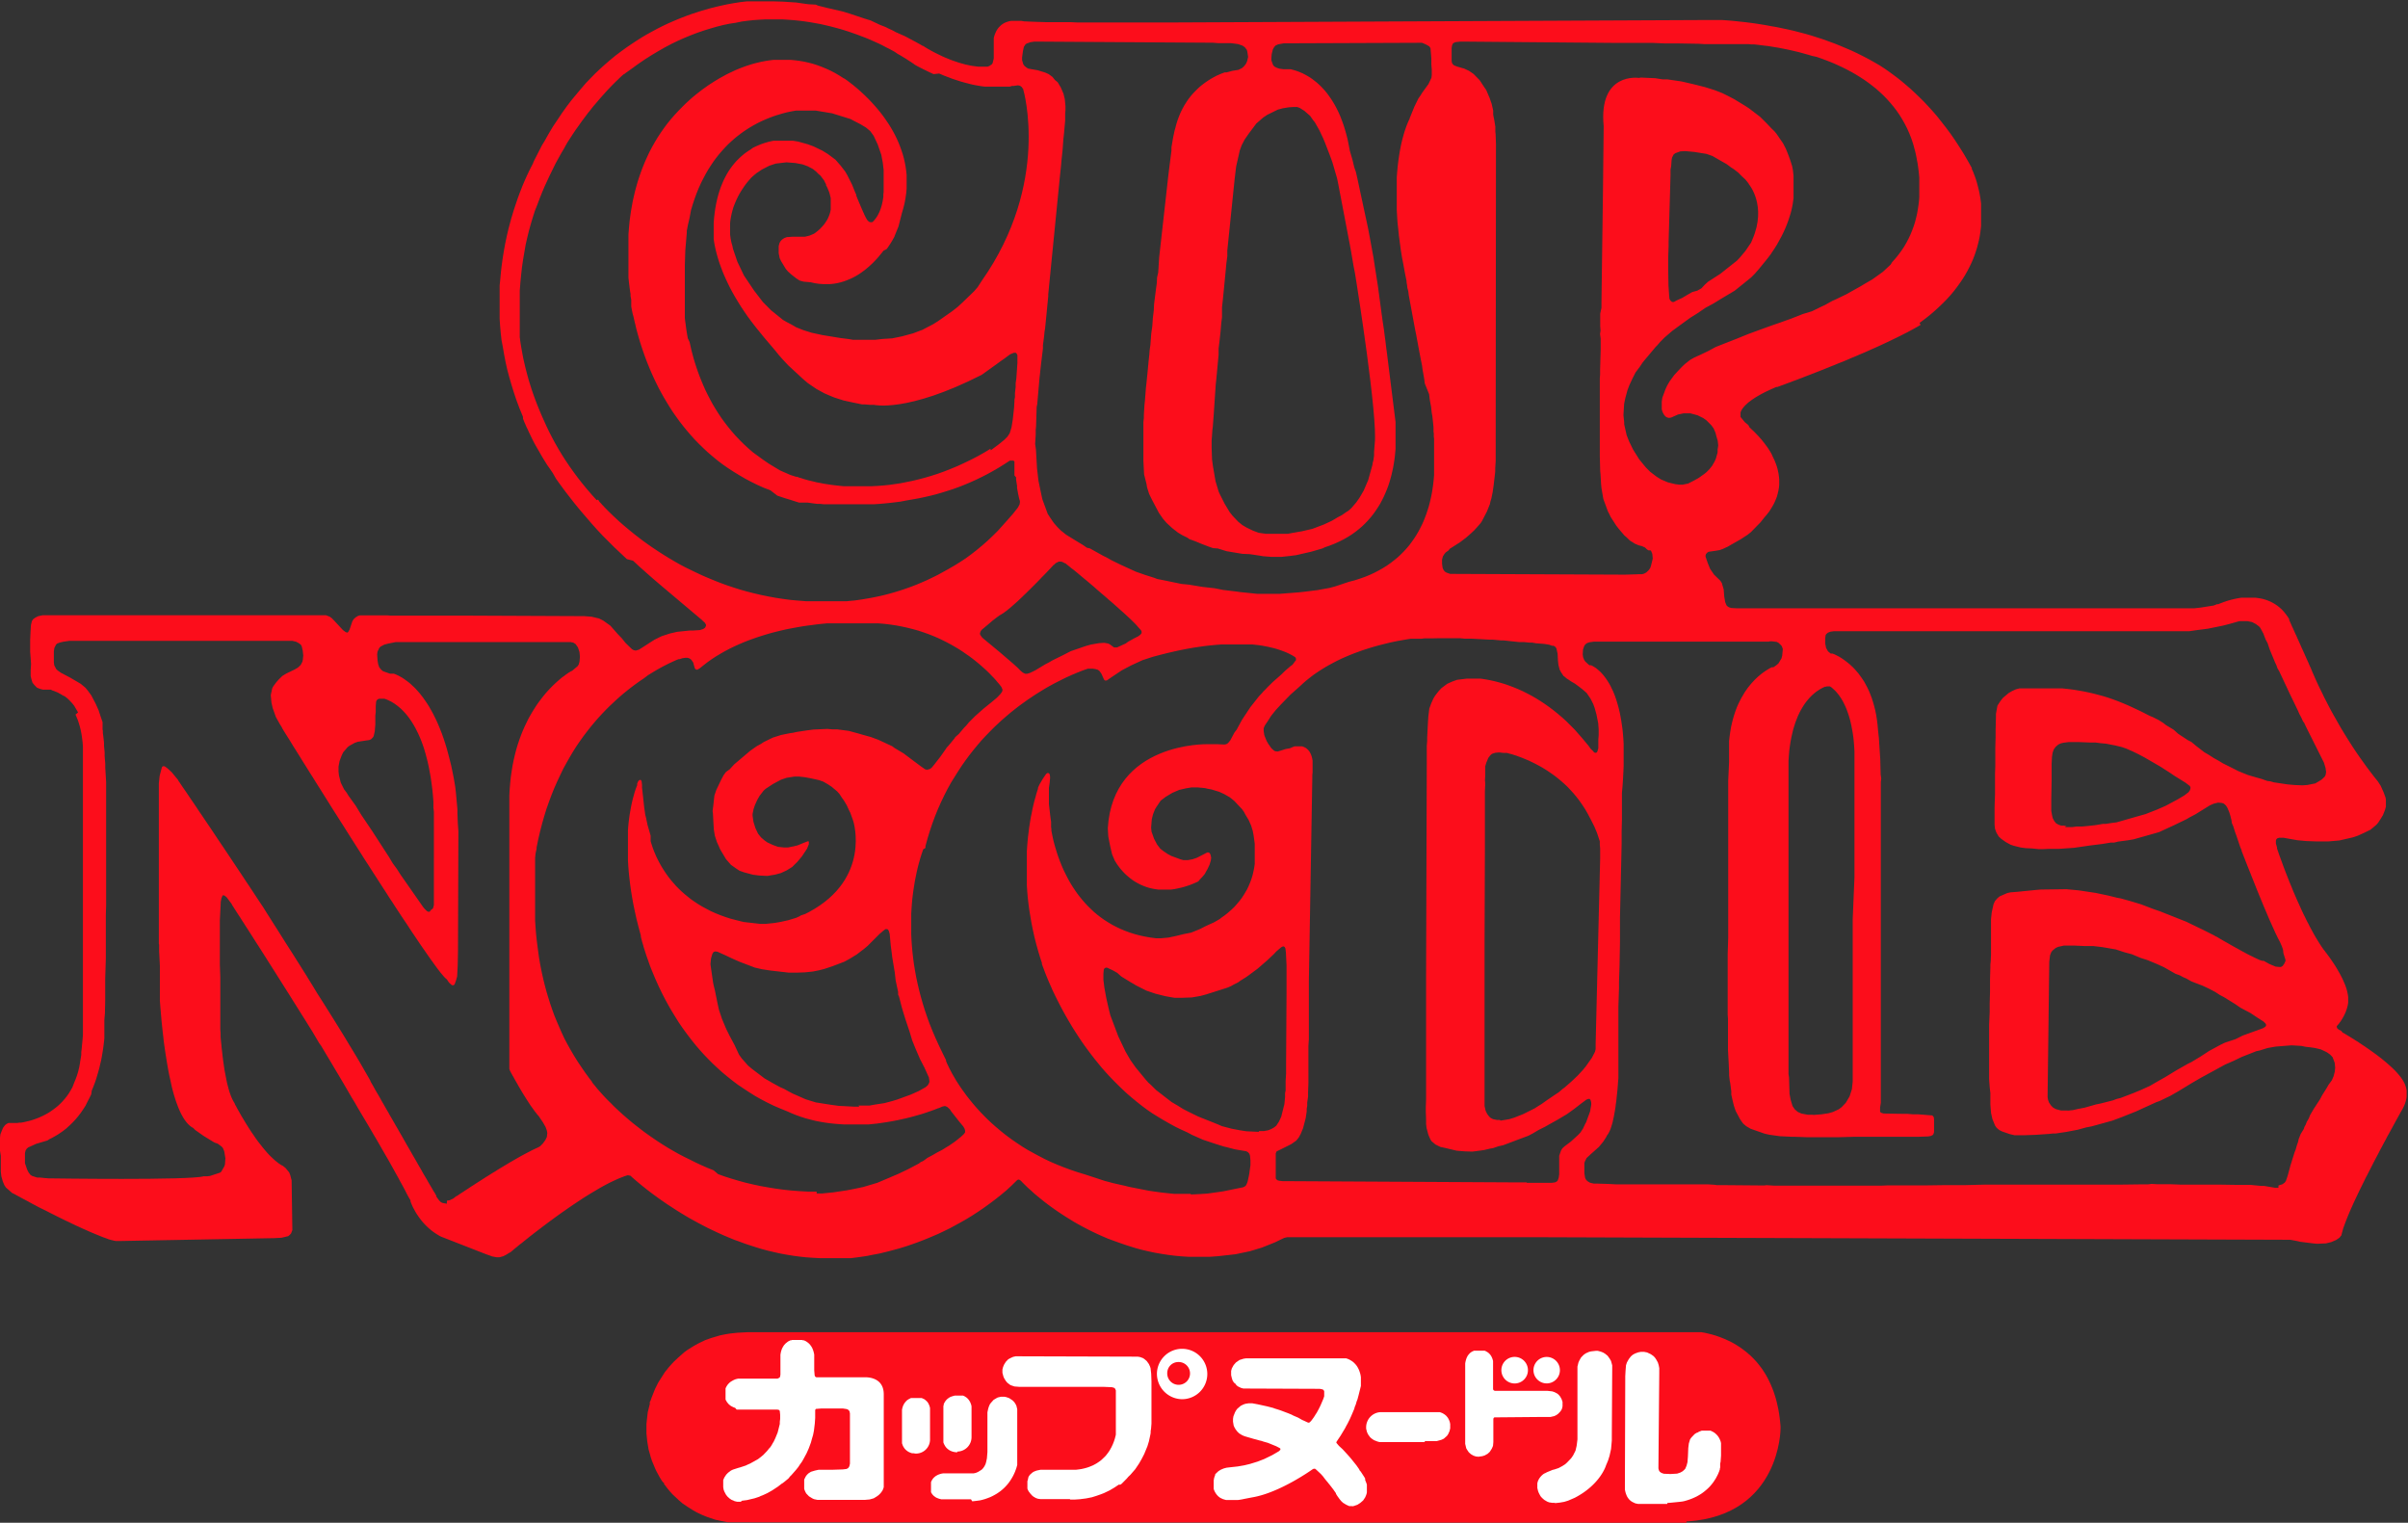 <svg id="レイヤー_1" data-name="レイヤー 1" xmlns="http://www.w3.org/2000/svg" viewBox="0 0 422.52 267.16" width="422.52" height="267.16"><rect x="0" y="0" width="422.52" height="267.16" fill="#333333" stroke="none"/><defs><style>.cls-1{fill:#fc0d1b}</style></defs><path class="cls-1" d="M295.93 267.16h-.32l-167.46-.09h-.43l-1.09-.21-1.14-.24-1.6-.55-.81-.34-.85-.41-.64-.36-.86-.54-1-.68-.66-.57-1-.94-.2-.21-.36-.4-.38-.46-.47-.62-.18-.25v-.06l.06-.1-.2-.06-.09-.13-.14-.18-.4-.66-.54-1-.22-.47-.2-.49-.34-.81-.24-.71-.11-.44-.25-.86-.24-1.45-.14-1.39v-1.66l.08-.74.15-1.31.36-1.44v-.36l.15-.28.17-.5.6-1.51.56-1.12 1.15-1.81.7-.87.53-.6.36-.38.71-.67 1.13-1 .24-.17.24-.18.31-.2.87-.54.83-.46 1.21-.58 1.09-.38 1.49-.44.93-.19.44-.07.44-.07 1.24-.13 1.69-.09h167.46l.29.05.29.05.3.07.31.07.31.08.33.08.33.1.34.1.34.12.35.12.36.14.35.14.36.16.36.16.37.17.37.19.36.2.37.22.36.23.37.24.36.26.36.27.36.28.34.3.36.31.34.33.34.35.33.36.32.38.31.4.32.41.29.44.29.45.28.47.26.49.26.52.24.53.23.55.22.57.2.6.19.61.17.64.15.66.15.69.12.7.1.73.09.76.07.77v.41s0 15.12-16.23 16.26h-.29"/><path d="M130 263.47h-.66l-.44-.1-.2-.1-.35-.14-.31-.21-.38-.34-.27-.34-.29-.55-.13-.35-.07-.43v-1.25l.2-.45.33-.5.32-.33.52-.39.34-.16.9-.29.36-.1 1-.33.26-.13.48-.21.71-.39.68-.38.47-.36.46-.38.66-.69.37-.46.21-.22.21-.32.22-.39.16-.26.28-.59.41-1 .38-1.51v-.37l.06-.51v-.74l-.06-.6-.05-.14-.11-.1-.29-.06h-7.13l-.25-.3-.24-.08-.21-.1-.2-.1-.18-.11-.16-.13-.14-.12-.12-.14-.12-.14-.1-.14-.08-.14-.08-.14-.06-.14v-1.93l.06-.14.07-.14.08-.14.1-.15.11-.15.13-.14.13-.13.15-.13.18-.12.19-.11.2-.11.29-.13.25-.07.28-.06h6.89l.21-.09.18-.12.07-.13.06-.37v-3.49l.05-.3.06-.27.08-.26.09-.24.11-.21.11-.19.12-.19.14-.15.13-.15.15-.12.15-.12.14-.11.16-.08.14-.07.15-.07h.14l.14-.05h1.72l.15.05h.15l.15.06.16.07.15.09.15.1.15.11.15.13.14.14.13.16.13.18.12.19.11.22.09.23.09.26.07.28.06.3v2.75l.07.84.06.21.11.11.14.07h8.39s3.41-.29 3.43 2.95v16.33l-.06.18-.06.17-.07.16-.08.15-.09.12-.2.27-.33.33-.36.26-.51.31-.71.2-.8.07h-8.38l-.58-.12-.27-.12-.62-.38-.48-.5-.15-.27-.13-.3-.08-.23v-1.64l.26-.53.22-.3.27-.26.44-.28.7-.21.64-.14h2.41l1.83-.06.65-.08.26-.13.15-.17.1-.2.1-.43v-8.8l-.07-.36-.08-.14-.22-.2-.21-.08-.66-.1h-3.8l-.74.06h-.14l-.12.09-.06.13v1.37l-.07 1-.15 1.23-.15.76-.19.64-.19.7-.37 1-.39.88-.54 1-.25.44-.18.26-.17.23-.32.49-.42.52-.79.9-.34.33v.06l-.06.07-.08.08-.09.09-.11.09-.11.09-.12.1-.12.1-.11.09-.11.09-.11.08-.08.07-.08.05-.05.05h-.05l-.74.57-1 .66-.85.48-.8.37-.35.13-.28.14-.82.27-1.31.31-.92.12M203 241a4.42 4.42 0 1 1 4.42 4.48A4.46 4.46 0 0 1 203 241m56.48 14.58l-.51-.05-.42-.14-.45-.26-.38-.34-.29-.43-.15-.25-.19-.79V239.2l.05-.28.06-.25.07-.24.08-.21.09-.19.1-.18.11-.15.12-.14.12-.13.12-.11.13-.09.13-.09.14-.06.12-.06.13-.05h1.84l.14.06.13.06.14.09.14.08.13.1.13.12.12.13.12.15.11.17.09.18.09.2.07.22.07.24v4.96l.06.14.11.09.14.05h9.19l.89.1.41.14.47.25.24.2.28.34.24.44.16.48v.77l-.08.36-.11.27-.21.3-.4.41-.32.22-.34.16-.65.15h-1.53l-8 .07h-.32l-.11.1-.07.14V253l-.06.67-.2.47-.36.57-.38.35-.52.29-.42.13-.58.08m13.35 8.1h-.53l-.51-.08-.34-.13-.51-.3-.33-.29-.26-.27-.14-.22-.15-.28-.13-.27-.09-.26-.06-.25-.06-.24v-.85l.05-.18.05-.18.07-.16.08-.15.08-.15.1-.13.09-.13.1-.11.09-.11.11-.09.09-.08.08-.08.09-.06.08-.05.06-.05h.06l.41-.22 1-.41.3-.07.75-.25.65-.35.5-.32.32-.29.72-.75.34-.49.43-.85.2-.86.14-1.11v-12.77l.17-.71.15-.34.29-.52.14-.16.37-.37.37-.25.54-.24.37-.09.81-.09h.37l.5.13.41.16.34.2.46.37.38.53.22.38.21.77v.59l-.07 11.87v.74l-.13 1.46-.11.51-.16.71-.24.77-.25.61-.11.25s-.94 3.36-5.5 5.73l-1.16.5-.69.21-.8.14-.85.09m19.72.14h-5.09l-.5-.1-.34-.16-.22-.11-.2-.13-.18-.15-.17-.17-.14-.18-.13-.19-.11-.2-.09-.22-.08-.21-.07-.23-.05-.23-.05-.22v-1.13l.06-18.25v-.51l.05-.94.08-1 .16-.49.33-.59.37-.48.34-.29.4-.22.56-.2.43-.08h.6l.51.1.66.31.48.34.25.27.21.31.29.52.15.49.1.51v.86l-.15 16.73.08.33.15.25.29.21.42.15 1.17.05 1.17-.07.55-.18.4-.22.29-.25.2-.22.22-.53.16-.6.08-1 .06-1.48.1-.81.22-.73.22-.31.57-.6.32-.21.21-.07.25-.15.48-.18h1.52l.14.06.14.07.15.07.15.09.15.1.14.11.14.13.14.14.13.15.12.17.12.19.1.2.1.22.08.23.06.27v2.19l-.08 1.09-.07.3v.7l-.05.14v.16l-.06.16-.06.19-.08.19-.08.21-.1.21-.12.23-.12.23-.13.24-.16.24-.16.25-.18.25-.2.25-.21.25-.23.25-.26.25-.27.24-.29.24-.3.23-.33.23-.35.21-.37.21-.4.19-.41.18-.45.17-.46.15-.49.14-.36.07-.43.05-1.51.15-.65.05m-104.76-.68h-5.25l-.43-.06-.35-.12-.39-.22-.24-.18-.35-.38-.1-.14-.15-.18-.11-.19-.1-.19-.06-.2v-1.29l.05-.15.05-.14v-.13l.05-.12v-.1l.05-.08v-.05l.23-.34.44-.39.25-.16.48-.19.72-.15h6.23l.49-.06.46-.07.44-.1.42-.11.4-.13.38-.15.36-.15.34-.18.32-.18.3-.2.29-.2.27-.22.24-.23.24-.23.23-.23.2-.25.19-.25.18-.25.16-.25.15-.27.14-.25.12-.26.12-.25.1-.26.1-.25.08-.25.08-.24.06-.24.06-.23.05-.23v-7.75l-.12-.28-.1-.11-.13-.08-.36-.09-1.42-.06h-14.79l-.88-.07-.7-.24-.53-.4-.28-.33-.31-.51-.11-.27-.17-.64v-.59l.11-.43.17-.41.31-.5.43-.45.39-.21.46-.21.44-.1h.63l20.43.06h.37l.44.08.49.18.25.17.4.34.38.53.19.42.1.29.11.97.05 1.35v7.41l-.07.88-.07.45v.3l-.06.35-.25 1.15-.26.85-.57 1.38-.46.89-.44.76-.67 1-.87 1-.33.31-.3.35-.87.88-.24.17h-.29l-.19.13-.55.37-.39.23-.46.27-1 .48-.57.22-.77.27-.77.24-1 .2-1.09.14-.88.06h-.91m50.06 1.15h-1.03l-.53-.24-.56-.34-.32-.3-.28-.34-.39-.54-.25-.4V262l-.07-.11-.08-.11-.09-.13-.1-.14-.1-.15-.12-.16-.13-.16-.12-.17-.14-.17-.13-.17-.13-.16-.14-.17-.12-.16-.13-.15-.12-.14-.11-.14-.1-.12-.08-.11-.08-.1-.07-.07v-.05l-.47-.53-.82-.77-.23-.18h-.23l-.22.11s-5.68 4.09-10.54 4.91l-1.35.26-.43.09-.4.07-.38.05h-2.04l-.21-.05-.19-.06-.18-.05-.16-.08-.13-.06-.13-.06-.11-.07-.09-.07-.08-.06-.06-.05-.06-.05-.2-.21-.17-.22-.14-.22-.12-.22-.09-.21-.07-.22v-1.54l.05-.16v-.14l.07-.14v-.13l.06-.1.06-.1v-.19l.12-.16.49-.46.44-.26.48-.2.49-.13.51-.06.45-.05 1-.11 1.15-.2 1-.24 1.33-.41 1.16-.45 1.4-.68.84-.49.34-.2.26-.25v-.2l-.11-.1-.61-.32-1.47-.6-.81-.23-.28-.1-.35-.08-.64-.18-.43-.11-1.61-.47-.41-.18-.51-.31-.32-.31-.29-.37-.25-.44-.11-.27-.11-.66v-.51l.07-.43.27-.69.18-.33.23-.31.61-.52.47-.23.34-.12.59-.09h.6l.93.17 1.65.36 1.06.27.35.13.49.15.49.16 1.38.52.29.12.27.11.32.17.82.35.72.41.41.18.53.25.21.06.15-.05.27-.26.22-.29.21-.29.2-.3.18-.3.19-.28.16-.3.16-.29.14-.28.14-.28.12-.27.11-.25.1-.24.1-.23.09-.21.07-.19.06-.18.05-.15v-.9l-.11-.19-.11-.09-.23-.07-.35-.06h-.5l-12.69-.05h-.19l-.42-.11-.53-.26-.25-.19-.21-.29-.25-.19-.24-.38-.15-.49-.1-.44v-.74l.12-.44.32-.58.39-.45.64-.45.71-.22.45-.07h17.55l.14.05.14.05.15.06.15.07.16.09.15.09.16.1.16.12.15.13.15.15.15.16.14.17.14.2.12.21.12.23.11.25.09.26.09.28.07.31.05.33v1.54l-.4 1.61-.21.78-.14.34-.14.5-.2.49-.07.29-.49 1.15-.3.67-.39.78-.22.39-.24.46-.76 1.26-.57.85-.16.25-.06.14V253l.1.2.4.47.66.61.76.83.44.49.28.33.33.41.6.75.47.67.09.21.2.22.61.94.16.28v.27l.06.13.06.15.06.16.07.18.05.19v1.34l-.05.24-.08.24-.17.4-.36.54-.5.43-.5.32-.55.19-.45.08m31.89-23.89a2.32 2.32 0 1 1 2.32 2.33 2.33 2.33 0 0 1-2.32-2.33m-5.63 0a2.33 2.33 0 1 1 2.33 2.34 2.33 2.33 0 0 1-2.33-2.34m-58.63.52a2 2 0 1 0 1.95-1.94 1.94 1.94 0 0 0-1.95 1.94M168 254.79h-.29l-.28-.05-.25-.05-.24-.09-.21-.09-.19-.11-.17-.12-.16-.13-.14-.14-.12-.14-.11-.16-.09-.16-.09-.16-.07-.16-.06-.17v-6.39l.06-.16v-.16l.08-.17.08-.15.1-.16.12-.16.12-.14.15-.14.17-.13.18-.12.2-.11.21-.07.25-.08.26-.07h1.48l.14.06.14.07.14.09.14.09.13.11.13.12.13.15.11.15.11.18.1.18.08.22.08.22.05.26v5.4a2.53 2.53 0 0 1-2.5 2.52m2.4 8.37h-5.24L165 263l-.24-.06-.21-.08-.2-.08-.17-.09-.15-.11-.14-.1-.12-.11-.11-.12-.09-.11-.08-.12-.07-.11-.06-.12v-1.74l.05-.13.06-.14.08-.13.09-.15.1-.13.12-.13.14-.12.15-.13.17-.1.19-.11.21-.09.23-.08.26-.07.28-.05h5.36l.37-.08.4-.17.63-.39.25-.26.21-.3.21-.4.11-.37.14-.66.09-1.11v-6.97l.14-.66.11-.34.17-.4.17-.23.49-.55.52-.31.21-.11.57-.13h.59l.35.07.49.17.6.4.31.31.28.45.09.21.14.58v9.78l-.06.21-.06.22-.07.23-.09.23-.09.25-.11.26-.12.26-.13.26-.15.27-.16.27-.18.28-.18.26-.21.28-.23.27-.24.26-.26.26-.28.25-.3.25-.32.23-.34.23-.36.21-.39.21-.4.19-.44.17-.45.16-.48.14-.42.1-.51.07-.86.1m-12.33-12v-4.05l.05-.27.07-.24.08-.23.1-.19.1-.19.12-.16.12-.15.12-.13.13-.12.14-.1.14-.09.14-.07.13-.07.14-.06h1.86l.14.05.13.06.14.06.14.09.13.1.13.12.13.12.12.14.11.17.09.18.09.2.07.22.06.24v5.55a2.47 2.47 0 0 1-2.39 2.44h-.19l-.29-.05h-.27l-.25-.08-.22-.09-.2-.1-.18-.12-.17-.13-.15-.14-.13-.14-.11-.15-.1-.16-.09-.16-.07-.16-.05-.16-.06-.16v-1.73M250 253h-7.95l-.35-.09-.61-.24-.39-.26-.29-.25-.38-.53-.18-.41-.14-.57v-.18a2.66 2.66 0 0 1 2.42-2.71h10.53l.17.06.17.07.16.07.16.1.16.1.15.12.15.13.13.16.13.16.11.19.1.2.09.22.07.24.05.27v.74l-.12.5-.24.53-.21.3-.55.49-.4.19-.86.24H250" style="fill:#fff"/><path class="cls-1" d="M178.58 207l-.12.06-.94.92-.94.87-1 .83-1 .79-1 .75-1 .72-1 .68-1 .65-1 .61-1 .57-1 .55-.95.51-1 .49-.94.45-1 .43-.93.39-.92.37-.9.34-.9.32-.87.3-.86.27-.85.25-.82.22-.79.21-.78.19-.75.18-.73.14-.7.13-.67.14-.64.1-.61.09-.59.08-.54.07-.51.06h-5.54l-1.16-.06-1.15-.08-1.14-.12-1.12-.15-1.11-.18-1.1-.2-1.09-.24-1.07-.25-1.06-.28-1-.3-1-.32-1-.33-1-.37-1-.36-.95-.39-.94-.4-.91-.41-.89-.42-.88-.42-.85-.44-.83-.44-.81-.44-.79-.44-.76-.45-.73-.44-.72-.45-.68-.44-.66-.43-.63-.42-.62-.43-.57-.4-.55-.4-.52-.38-.5-.38-.46-.35-.43-.34-.4-.32-.37-.3-.33-.28-.31-.26-.27-.23-.23-.2-.21-.18-.16-.15-.13-.12-.09-.08h-.06l-.34-.07h-.08l-.49.15-.49.19-.53.21-.54.24-.54.25-.57.27-.57.3-.58.31-.59.33-.59.35-.61.36-.61.37-.61.38-.62.39-.6.4-.62.41-.61.41-.6.41-.61.43-.59.41-.59.42-.58.42-.57.42-.56.41-.54.41-.54.4-.52.4-.5.38-.48.37-.46.36-.45.35-.42.34-.4.32-.37.3-.36.27-.32.26-.29.25-.26.2-.23.2-.21.17-.16.14-.14.11-.09.08h-.06l-.58.36-.55.29-.69.19h-.49l-.8-.15-.33-.13-.69-.24-7.86-3.07-.3-.14-.53-.32-.49-.32-.46-.35-.43-.36-.4-.37-.37-.38-.34-.38-.31-.38-.28-.37-.26-.38-.24-.36-.2-.34-.18-.34-.17-.3-.14-.29-.11-.26-.1-.23-.07-.19-.06-.16v-.18l-.12-.21-.16-.26-.35-.65-.35-.69-.38-.71-.4-.72-.4-.75-.43-.77-.44-.79-.45-.81-.46-.82-.49-.84-.49-.85-.5-.87-.51-.89-.53-.89-.53-.91-.54-.92-.55-.92-.56-.94-.56-.94-.57-1-.58-.95-.58-1-.58-1-.59-1-.59-1-.6-1-.59-1-.6-1-.6-1-.59-1L56 183l-.59-1-.59-1-.59-.94-.58-.94-.58-.92-.58-.92-.56-.9-.57-.9-.55-.89-.55-.86-.54-.86-.53-.84-.52-.82-.51-.81-.5-.79-.49-.77-.47-.75-.46-.72-.45-.71-.44-.69-.43-.66-.4-.63-.38-.6-.38-.59-.35-.55-.34-.52-.32-.51-.3-.45-.27-.44-.26-.39-.24-.37-.21-.33-.19-.3-.17-.26-.14-.23-.12-.18-.1-.15-.06-.1v-.06l-.89-1.19-.37-.32-.24-.06h-.09l-.07.1-.18.44-.11.6-.16 3.28v7.68l.08 2.27v9.19l.05.64v.66l.06.65.07.66.06.66.08.66.07.65.08.65.09.64.09.63.09.61.12.61.11.58.11.57.11.54.14.52.13.5.14.47.15.44.15.41.17.38.17.34.17.3.11.16v.08l.06.1.07.15.11.18.11.22.14.26.16.28.17.3.19.34.2.36.23.37.23.39.25.41.26.42.27.43.28.44.3.45.31.44.3.45.32.45.33.43.34.43.34.43.34.41.35.41.35.38.35.35.36.34.35.32.36.29.35.27.35.23.36.19.45.37.62.75.18.45.25.93.13 8.74-.21.56-.23.28-.29.23-1.16.28-1.29.07-26.93.5h-.89l-.3-.06-.34-.08-.36-.09-.39-.12.09.02-.43-.16-.46-.16-.47-.19-.49-.2-.51-.21-.53-.22-.53-.23-.55-.25-.56-.24-.55-.26-.58-.26-.57-.27-.57-.28-.58-.27-.57-.28-.57-.28-.57-.28-.55-.28-.56-.28-.54-.28-.52-.26-.54-.26-.5-.25-.48-.26-.46-.24-.46-.25-.41-.23-.4-.21-.38-.2-.34-.18-.32-.18-.28-.15-.26-.14-.22-.12-.18-.1-.15-.07-.1-.06h-.07l-1.14-1-.28-.41-.28-.67-.26-.91-.09-.84v-2.74l-.14-.88v-2.3l.07-.61.45-1.11.36-.49.29-.22.32-.16h1.58l.29-.05h.31l.34-.06.35-.07.37-.09.39-.09.4-.11.4-.13.42-.15.42-.16.43-.19.43-.2.43-.23.44-.24.43-.28.42-.3.43-.32.41-.34.41-.38.39-.4.38-.44.37-.46.35-.5.32-.53.32-.57.28-.73.26-.63.25-.68.21-.7.18-.75.15-.8v-.13l.07-.37.07-.42.07-.46v-.49l.07-.53.05-.56.06-.61.06-.64.05-.66v-50.58l-.06-.78-.09-.73-.1-.69-.13-.66-.15-.62-.17-.58-.18-.55-.21-.52-.21-.49.45-.37-.24-.42-.24-.4-.22-.38-.27-.34-.28-.31-.27-.28-.28-.27-.28-.24-.29-.21L11 122l-.28-.18-.28-.15-.26-.15-.28-.12-.25-.1-.25-.1-.25-.08-.22-.12H7.56l-.51-.13-.56-.22-.49-.5-.3-.38-.18-.58-.14-.59v-1l.07-1.1-.06-.83-.1-1.36v-2l.07-1.56.07-1.09.17-.7.2-.31.38-.28.53-.27.8-.16h49.68l.66.25.37.27.42.43 1.53 1.65.47.35.23.08h.12l.09-.08.25-.42.49-1.45.24-.4.36-.32.41-.25.34-.09h4.78l.58.05h13.75l20.27.09 1.26.1 1.3.31.74.37 1.26.9.4.46.88 1 .73.76.59.75 1.18 1.15.31.17.36.07.57-.17 2.68-1.72 1.27-.63 1.47-.48 1.26-.29 2.22-.23h.6l1.19-.08.58-.19.3-.21.17-.32v-.24l-.2-.33-.28-.25-.22-.22-7-5.9-1.35-1.15-1.29-1.13-1.26-1.12-1.2-1.11-1.07-.27-1.17-1.1-1.06-1-1-1-1-1-.94-1-.9-1-.86-1-.82-.95-.79-.94-.74-.91-.7-.9-.68-.87-.63-.85-.61-.83-.57-.8L97 83l-.51-.75-.49-.69-.44-.71-.41-.67-.38-.66-.36-.63-.34-.58-.31-.56-.28-.54-.25-.51-.23-.48-.21-.44-.18-.41-.19-.37-.15-.34-.13-.31-.14-.3-.09-.24-.08-.2-.06-.17v-.29l-.09-.23-.56-1.36-.51-1.37-.45-1.35-.42-1.35-.38-1.32-.36-1.35-.29-1.3-.25-1.3-.22-1.29-.24-1.27-.14-1.25-.11-1.25-.08-1.22v-5.86l.11-1.08.1-1.09.12-1.1.14-1.05.15-1 .17-1 .18-1 .2-.95.2-.91.22-.9.23-.87.23-.84.24-.81.24-.78.25-.75.24-.71.24-.69.24-.65.24-.62.23-.59.23-.55.22-.51.21-.47.2-.44.19-.4.17-.36.16-.32.14-.28.13-.24.1-.2.08-.15.07-.12v-.07l.19-.42 1.36-2.67.44-.71.73-1.3.75-1.26.82-1.22.78-1.17.8-1.12.82-1.08.83-1 .84-1 .85-1 .87-.91.87-.88.88-.83.89-.8.9-.77.89-.73L109 9l.91-.66.91-.62.91-.6.9-.57.9-.53.91-.5.89-.48.89-.45.88-.42.88-.39.87-.37.85-.34.85-.32.82-.3.83-.27.8-.26.79-.23.77-.22.76-.19.73-.18.71-.16.69-.15.68-.13.64-.11.63-.1.59-.09.51-.06.55-.06h4.77l1.63.05 2.27.15.46.07 1.64.23 1.31.07.42.18 1.6.4 2.74.63 1.23.38 2.55.85 1.11.34 1.6.76 1 .39.52.26.74.34.52.29 1.62.72 2 1.06.84.47.27.16h.06l.1.06.15.09.17.12.22.12.24.15.28.15.31.18.34.18.36.19.39.19.41.2.43.21.45.2.47.19.49.2.51.19.51.17.53.18.54.15.54.15.56.12.55.11.56.08.56.07h1.69l.33-.14.39-.27.14-.2.2-.82V6.68l.06-.24.07-.24.09-.24.1-.24.11-.24.13-.23.15-.22.17-.22.2-.2.2-.19.24-.18.25-.16.29-.14.3-.11.33-.1.37-.07h1.75l.52.09 2 .08 1.87.06h4.34l1.21.06h15.28l93.93-.43h3.88l.75.05.78.06.8.08.83.09.85.09.87.11.89.12.91.14.92.15.95.18 1 .17 1 .21 1 .21 1 .23 1 .26 1 .26 1 .29 1 .32 1 .32 1 .36 1.05.38 1 .4 1 .42 1.05.45 1 .47 1 .5 1 .52 1 .56 1 .58.09.06.71.46.72.5.74.54.76.57.76.6.76.64.79.68.78.72.78.75.8.79.79.84.79.87.79.92.79 1 .78 1 .78 1.05.76 1.1.75 1.15.75 1.19.73 1.25.72 1.29v.18l.05.09.06.14.07.16.08.17.08.22.09.24.1.25.1.29.11.31.1.33.1.35.1.38.1.39.1.41.1.44.08.45.08.46.07.49.06.5v3.93l-.07.61-.08.63-.1.63-.13.64-.16.65-.17.65-.21.67-.23.67-.26.68-.3.68-.33.69-.36.69-.39.69-.43.7-.47.69-.5.69-.54.71-.58.7-.63.7-.67.69-.72.69-.76.7-.79.68-.86.69-.91.68-.15.1.19.35-.55.32-.57.32-.59.32-.61.33-.64.32-.65.33-.67.33-.68.33-.68.33-.71.33-.71.33-.72.33-.73.32-.73.33-.73.32-.74.31-.73.32-.74.3-.73.32-.71.3-.73.28-.7.29-.7.28-.69.28-.67.27-.66.26-.64.25-.63.24-.6.24-.59.22-.55.22-.54.2-.51.2-.48.17-.45.18-.42.15-.4.15-.34.13-.33.12-.28.1-.24.09-.2.07-.16.06h-.19l-.25.11-.66.29-.6.28-.56.27-.52.27-.48.27-.43.25-.39.25-.36.24-.32.24-.3.22-.24.22-.24.21-.19.2-.17.19-.15.19-.12.17-.11.17-.08.16-.06.15-.05.14v.77l.78.94.07.06.09.07.12.09.14.12.16.12.24.45.2.17.2.2.22.2.23.22.24.25.24.25.26.27.25.29.27.3.25.32.26.33.26.35.26.35.24.37.24.38.23.39.15.36.2.41.2.43.17.44.16.43.14.46.11.47.09.46.07.48.05.49v1l-.05.49-.09.52-.12.51-.14.52-.2.52-.23.53-.27.52-.32.53-.35.55-.41.52-.46.54-.65.82-1.67 1.71-.59.47-1.21.79-1.76 1-.52.3-.87.4-.56.2-.85.14-1.05.15-.22.12-.26.28-.07.24v.23l.39 1.13.41 1 .68 1 1.1 1.07.27.41.33 1.14.09 1.2.17 1 .23.57.16.17.3.19.36.11 1 .06h80.22l1.09-.12 2.36-.37.57-.23h.24l.15-.07.16-.07.2-.07.22-.09.25-.09.26-.09.29-.1.31-.09.32-.09.35-.09.35-.08.38-.08.38-.07.4-.06h2.53l.43.06.44.07.43.09.44.13.42.15.43.18.41.21.41.24.4.27.39.31.38.34.35.38.35.43.33.45.28.44v.18l.07.14.08.18.1.22.11.25.12.28.14.29.15.33.15.34.16.36.18.37.17.4.18.39.18.41.18.4.18.42.19.4.18.41.18.4.17.39.17.38.17.37.16.35.13.33.14.3.13.28.11.26.09.22.08.2.07.16.24.54.25.57.27.6.29.62.31.64.34.68.33.7.37.71.38.74.4.76.42.76.45.79.45.8.47.82.5.82.51.83.53.84.55.86.57.85.59.86.61.85.62.87.65.86.66.86.69.86.48.75.51 1.14.34.93.06.36v1.23l-.16.57-.36.91-.38.63-.47.72-.33.37-1 .84-1 .49-1.2.55-.88.3-1.14.26-1.25.29-1.87.16h-2.26l-1.69-.06-1.52-.14-1.75-.31-.72-.13h-.72l-.35.1-.17.17-.08.23v.5l.2.72v.19l.06.16.07.21.09.24.09.28.11.31.13.35.14.38.15.41.16.44.17.47.19.49.19.51.21.52.22.56.22.57.24.57.24.59.25.61.27.62.26.61.28.62.29.63.28.63.29.62.31.62.3.62.32.61.31.61.32.58.32.59.33.57.33.54.33.53.33.51.28.4.07.1.11.14.13.16.14.2.18.22.18.26.21.27.21.3.23.33.23.34.24.36.24.37.24.4.23.4.24.41.22.42.22.42.2.43.19.44.18.42.15.44.13.42.1.42.08.41.05.4v.98l-.06.38-.09.37-.1.35-.12.34-.12.32-.15.3-.14.3-.15.26-.15.26-.14.23-.15.21-.14.19-.12.17-.12.14-.1.12-.09.09-.06.07v.13l.06.23.27.25.44.22.3.36h.07l.11.06.14.08.18.11.21.13.25.15.27.16.3.19.32.19.34.23.37.22.38.26.39.26.41.27.42.29.42.29.43.3.44.32.43.31.43.33.43.33.42.34.41.34.39.34.39.35.37.34.35.34.33.35.3.34.29.34.25.33.22.33.09.14.15.27.13.26.12.29.1.3.08.32.06.33v1.07l-.06.39-.1.4-.13.42-.17.42-.22.45-.26.45-.15.26-.16.3-.18.32-.2.36-.21.38-.23.42-.24.44-.25.47-.27.48-.27.5-.3.53-.28.55-.31.56-.3.57-.32.59-.31.61-.32.61-.33.62-.32.62-.32.63-.33.64-.32.63-.33.63-.31.64-.31.63-.31.62-.3.62-.29.61-.28.6-.28.59-.26.58-.25.56-.24.55-.22.53-.21.51-.19.49-.18.47-.16.44-.15.42-.11.4-.1.35-.08.33v.08l-.37.47-.59.4-.86.37-.9.22-1.57.07-.73-.07-2.25-.28-.45-.11-1.27-.24h-.28l-132-.45h-43.72l-.53.12-1.6.77-2.29.92-2.14.65-2.54.53-3.05.34-1.51.11h-3.61l-1.24-.08-1.21-.11-1.19-.15-1.16-.18-1.16-.2-1.12-.24-1.09-.25-1.08-.29-1-.31-1-.32-1-.35-1-.36-1-.37-.93-.4-.89-.4-.87-.41-.85-.43-.81-.42-.8-.44-.76-.43-.73-.45-.71-.44-.68-.44-.65-.43-.63-.44-.59-.42-.57-.42-.53-.4-.5-.4-.47-.38-.45-.37-.41-.34-.38-.35-.34-.31-.32-.28-.29-.27-.25-.25-.22-.21-.18-.18-.16-.16-.12-.13-.08-.09-.05-.05-.31-.2h-.22m-73.7-119.3l.23.24v.06l.08.1.12.13.15.16.18.21.22.22.24.27.29.29.3.31.34.33.38.37.41.39.43.4.46.42.5.44.54.46.55.46.59.48.61.49.65.5.67.51.71.51.74.52.76.51.79.52.82.52.85.52.87.51.91.52.93.49 1 .49 1 .48 1 .47 1.05.45 1.06.44 1.09.43 1.12.41 1.14.38 1.17.37 1.2.34 1.21.31 1.25.29 1.26.26 1.3.24 1.32.2 1.34.18 1.37.12 1.38.11h7.07l.66-.07.69-.06.73-.1.74-.11.76-.13.79-.14.81-.16.83-.18.84-.2.86-.23.87-.25.9-.28.89-.3.91-.32.93-.36.93-.39.94-.41.94-.45.95-.47.95-.52 1-.55 1-.58 1-.62 1-.66.94-.69.95-.74.94-.78.93-.81.92-.87.92-.91.9-1 .89-1 .88-1 .87-1.1.29-.55.06-.37v-.25l-.07-.18-.06-.23-.06-.25-.06-.29-.07-.29-.05-.33-.07-.34-.06-.36v-.37l-.06-.37-.06-.38-.05-.37v-.36l-.29-.35v-2.45l-.18-.15h-.62l-1 .65-1 .62-1 .58-1 .55-1 .51-1 .48-1 .45-1 .42-1 .39-1 .36-1 .32-1 .31-1 .29-1 .25-1 .23-1 .21-1 .18-1 .17-1.2.23-.95.12-.93.11-.92.09-.91.08-.88.06h-8.89l-.56-.06h-.53l-.49-.06-.45-.06-.42-.06-.37-.05h-1.49l-1.11-.35-.17-.06-1.29-.39-1.24-.42-1.24-.95-1.16-.44-1.13-.51-1.11-.55-1.06-.56-1-.59-1-.61-1-.65-.93-.65-.89-.68-.86-.71-.83-.71-.79-.74-.77-.75-.74-.76-.7-.78-.68-.79-.65-.8-.63-.81-.59-.82-.57-.81-.54-.84-.51-.83-.5-.84-.47-.83-.45-.84-.42-.84-.4-.83-.38-.84-.36-.83-.33-.81-.32-.81-.3-.82-.28-.8-.26-.78-.25-.78-.22-.76-.21-.73-.2-.74-.17-.73-.17-.7-.15-.68L111 55l-.13-.63-.11-.61v-1.17l-.06-.3-.06-.33v-.38l-.07-.4-.06-.43-.06-.47-.06-.49-.06-.52-.06-.55v-7.57l.06-.79.07-.8.08-.82.11-.83.12-.84.15-.84.15-.85.19-.86.2-.86.23-.86.25-.88.28-.87.3-.87.33-.87.35-.86.39-.87.4-.86.45-.86.48-.85.5-.84.54-.83.57-.82.61-.82.65-.8.68-.78.72-.77.69-.7.08-.08.09-.09.12-.12.15-.15.17-.16.2-.18.23-.21.24-.22.27-.24.3-.25.31-.26.34-.27.36-.28.38-.3.4-.29.42-.3.44-.31.46-.3.48-.31.49-.3.52-.31.53-.29.54-.3.57-.29.58-.27.59-.28.61-.25.62-.24.64-.23.64-.21.66-.2.68-.17.69-.16.69-.13.71-.11.72-.09h2.96l.75.07.77.1.78.13.78.17.79.2.79.25.79.29.8.33.81.37.8.42.81.48.72.46h.06l.09.07.12.08.16.11.18.13.21.16.24.18.25.2.29.22.3.25.31.26.34.29.35.31.36.33.37.35.39.38.38.38.4.42.39.43.4.45.4.47.4.49.39.51.38.52.38.56.37.55.36.59.34.59.33.62.31.63.29.65.27.67.25.68.23.69.2.72.17.73.14.74.11.76.08.77v2.4l-.08.83-.12.84-.16.86-.21.86-.26.88-.59 2.33-.7 1.72v.06l-.05.09-.07.13-.1.16-.1.19-.13.22-.14.24-.17.27-.19.28-.2.31-.23.31-.58.31-.26.34-.29.35-.29.36-.32.36-.34.36-.35.36-.38.36-.39.35-.41.35-.43.33-.44.32-.46.31-.49.29-.5.27-.52.24-.53.22-.55.2-.58.17-.59.14-.6.1-.62.06h-1.3l-.67-.05-.69-.1-.71-.16-1.29-.12-.69-.19-.59-.38-.93-.73-.55-.5-.39-.47-.8-1.33-.25-.53-.17-.86v-1.24l.16-.58.18-.3.24-.26.4-.27.46-.17 1.06-.07h2.11l.82-.2.76-.32.26-.18.45-.36.4-.36.35-.38.32-.36.27-.39.24-.37.19-.37.16-.38.13-.36.1-.37.07-.36v-2.02l-.07-.3-.07-.28-.07-.26-.08-.25-.09-.22-.09-.21-.09-.23-.08-.17-.07-.15-.05-.08-.06-.09v-.18l-.17-.31-.16-.34-.65-.87-.38-.32-.35-.36-.58-.47-.93-.49-.9-.33-1.28-.24-1.54-.12-1.88.22-1.12.37-1.29.66-1 .67-.71.6-.05.06-.09.07-.11.12-.13.15-.16.18-.18.21-.2.24-.21.27-.22.3-.22.32-.23.35-.24.38-.23.39-.23.43-.22.45-.21.47-.2.48-.19.51-.16.54-.14.55-.12.57-.1.59-.06.6v1.9l.09.66.13.68.19.68.1.5.77 2.26 1.16 2.43 1.79 2.66 1.54 2 1.41 1.42 2.11 1.71.65.37.84.44.82.48 1.23.49 1.46.46 1.94.42 1.17.19 1.95.32 1.5.19.68.12h4l1.16-.14 1.76-.11 1.75-.36 1.91-.52 1.65-.62 1.91-1 .81-.51 2.52-1.77.93-.73.88-.81 2-1.93.63-.73.7-1.08c12.12-17.22 7.32-33.53 7.32-33.53v-.08l-.27-.41-.29-.22-.35-.09-.5.06h-.07l-.1.05h-.42l-.19.06-.2.06h-4.34l-.53-.06-.54-.09-.58-.1-.61-.12-.62-.16-.66-.17-.68-.19-.71-.23-.74-.24-.76-.29-.79-.3-.82-.35-.99.1-.88-.41-.9-.44-.94-.48-.52-.29-.09-.06-.11-.09-.15-.1-.18-.12-.21-.15-.25-.15-.27-.18-.31-.2-.33-.2-.36-.22-.39-.24-.42-.23-.49-.34-.47-.26-.5-.27-.53-.26-.58-.31-.57-.29-.6-.27-.63-.28-.64-.28-.68-.28-.69-.26-.71-.27-.74-.26-.75-.26-.78-.25-.8-.24-.82-.22-.83-.22-.85-.2-.88-.2-.89-.16-.9-.16-.93-.14-.93-.12-1-.1-1-.08-1-.06h-3l-1 .05-1 .07-1.06.11-1.07.14-1.11.23-1.06.16-1.1.23-1.11.28-1.14.33-1.13.35-1.14.39-1.13.43-1.15.47-1.1.49-1.16.56-1.16.61-1.22.7-1.17.7-1.18.75-1.17.8-1.18.86-1 .71-.24.19h-.06l-.1.09-.13.1-.16.15-.2.18-.22.21-.25.25-.28.26-.31.31-.34.34-.35.36-.38.4-.39.42-.42.47-.43.48-.45.52-.46.54-.49.57-.48.61-.5.62-.5.67-.51.68-.51.72-.53.74-.52.77-.52.8-.53.82-.5.91-.52.88-.5.9-.51.93-.49 1-.49 1-.47 1-.46 1-.45 1.06-.43 1.08-.41 1.1-.42 1.05-.37 1.16-.35 1.17-.33 1.2-.3 1.23-.28 1.24-.22 1.28-.22 1.29-.19 1.31-.15 1.34-.13 1.36L91.2 51v8.16l.07.54.08.56.1.6.11.63.12.66.13.69.16.71.17.74.19.75.21.8.22.8.25.82.27.85.3.87.32.88.34.9.37.91.39.93.42.94.45 1 .48 1 .51 1 .54 1 .57 1 .6 1 .64 1 .67 1 .71 1 .74 1 .78 1 .82 1 .86 1 .9 1m182.6 13h.82l.34-.09.41-.21.44-.42.27-.39.14-.45L290 98l-.08-.83-.23-.55-.1-.06h-.34l-.25-.16-.37-.35-.53-.24-.57-.14-.66-.28-.89-.56-.53-.52-.45-.39-.85-1-.53-.67-1-1.55-.26-.55-.23-.43-.8-2.18-.33-1.92-.07-.72-.1-1.74-.05-.48-.07-2.68V66.37l.05-.63v-.86l.05-1.82.05-1.69v-1.94l-.11-.84.09-.59-.06-.74v-2.22L281 54v-1l.26-19.13.13-11.72c-.93-9.56 6.17-8.48 6.17-8.48l.34-.06 2.53.11 1.34.21h.82l2.46.36 2.2.51 1.94.49 1.69.53 1.33.52 1.15.57.95.5 1.92 1.17.69.45 1.91 1.46 1.17 1.16.83.88.52.5.37.45 1.15 1.67.51 1 .46 1.16.29.81.32 1 .14.71.11 1v3.97l-.07.47-.07.51-.1.52-.12.56-.15.58-.19.59-.2.63-.24.65-.27.67-.31.69-.35.72-.39.72-.42.76-.48.77-.52.78-.05.09-.65.86-1.46 1.79-.73.84-.66.67-1.31 1.06-1.58 1.27-2.55 1.52-1.13.7-1.44.78-1.47 1-1.19.74-1.53 1.11-1.64 1.2-1.35 1.16-.82.83-.4.47-.35.36-2.24 2.67-.54.81-.75 1-.51 1-.6 1.3-.3.8-.38 1.39-.21 1-.12 2 .13 1.22v.38l.43 1.9.45 1.14.68 1.39.44.71.63 1 1.16 1.42.76.76 1.12.86.82.51 1.19.5 1.27.31.7.09h.62l.94-.19 1.06-.54.8-.45 1-.71.38-.31.52-.53.46-.58.42-.72.24-.54.3-1.07v-.49l.11-.73-.09-.85-.18-.59-.21-.8-.33-.77-.43-.58-.84-.84-.57-.4-1-.49-1.24-.33h-1.18l-1 .21-1.19.53-.37.06-.35-.08-.3-.19-.29-.37-.22-.43-.12-.45v-1.33l.1-.69.56-1.51.3-.64.42-.72.81-1.11.84-.91.61-.63.45-.42.88-.69.73-.42 1-.45 1.41-.67 1.35-.73 2-.79 1.66-.65 2.1-.85 2.73-1 1.59-.57 1.45-.5.68-.25 1-.35 2.07-.82 1.59-.48 1.69-.82.64-.3 1.25-.7.57-.25 1.83-.88 2.58-1.44.71-.43 1.33-.77 1.85-1.32 1.39-1.29.25-.42.59-.66.54-.67.51-.69.46-.69.41-.71.38-.72.33-.71.3-.73.27-.73.23-.72.19-.74.17-.73.13-.73.11-.72.09-.72.06-.72v-3.44l-.06-.65-.07-.63-.08-.62-.09-.6-.11-.58-.1-.55-.11-.54-.12-.51-.06-.21-.27-1-.31-.93-.35-.9-.38-.86-.42-.83-.45-.8-.48-.78-.51-.74-.54-.71-.57-.68-.59-.66-.61-.63-.63-.59-.65-.58-.68-.54-.69-.53-.71-.5-.72-.47-.73-.45-.74-.43-.75-.4-.77-.39-.76-.36-.78-.35-.77-.32-.78-.3-.78-.29-.77-.27-.78-.17-.78-.23-.76-.21-.75-.21L315 9l-.72-.17-.73-.16-.71-.14-.7-.14-.68-.11-.66-.11-.64-.1-.64-.07-.6-.08-.56-.07-.56-.06h-.52l-.48-.05h-7.78l-.94-.06-3.54-.06h-2.38l-2.1-.09h-6.38L257 7.3h-.78l-.82.09-.34.15-.17.16-.12.33-.06.47v2.16l.05.33.11.23.27.25.56.22 1.23.35.85.4.77.53 1.07 1.09.93 1.41.22.3.61 1.43.35 1 .27 1.18v.72l.09.48.1.47.19 1.19v.86l.05.49.06 1.67-.05 54.32v1.33l-.08 1.23v.61L262.1 85l-.18 1.29-.24 1.18-.15.48-.1.48-.53 1.32-.9 1.73-.21.31-.55.63-.56.62-.6.56-.83.73-1.13.85-1.75 1.11-.21.29-.49.34-.23.28-.26.41-.15.57v.74l.1.72.15.33.22.3.31.19.66.23h.83l29.85.13 2.37-.07m-66.91 3.44h3.91l3.41-.27.92-.1 2.33-.29 2.1-.38 1-.27 2.44-.81 1-.26.92-.3.88-.31.85-.35.8-.37.76-.4.74-.42.69-.43.66-.47.62-.48.6-.49.56-.52.52-.53.5-.54.47-.56.43-.58.41-.58.38-.59.36-.61.32-.6.31-.62.28-.62.25-.63.24-.64.21-.63.2-.63.17-.63.15-.64.14-.62.12-.64.1-.62.09-.61.07-.61.06-.6.05-.59v-6.4l-.05-.34v-.59l-.05-.26v-.8l-.1-1-.11-1-.1-.5-.12-1.09-.22-1.2-.12-1-.76-1.89-.11-.85-.29-1.63-.07-.6-.26-1.29-.4-2.12-.22-1.18-.15-.82-.17-.83-.14-.74-.74-4-.26-1.4-.09-.73-.16-.59-.05-.48-.09-.49v-.22l-.29-1.42-.25-1.39-.26-1.34-.21-1.31-.17-1.27-.16-1.22-.12-1.19-.13-1.17-.07-1.11-.06-1.08v-5.67l.06-.82.07-.78.08-.74.09-.72.1-.67.1-.65.11-.61.11-.57.12-.54.12-.51.13-.47.12-.45.12-.4.12-.38.12-.34.11-.32.11-.28.1-.25.09-.22.09-.19.07-.17.07-.13.05-.09v-.08l.33-.81.5-1.23.69-1.41.4-.58.31-.5 1.07-1.47.36-.76.16-.34.06-.47v-1l-.07-.83v-1.09l-.11-1.36-.04-.46-.22-.32-.62-.35-.65-.27h-.29l-23.44.09h-.51l-1 .18-.45.21-.25.27-.23.41-.2.81-.06.73v.39l.3.81.23.27.41.21.44.15.73.11h1.3l.24.07.27.07.28.08.29.1.31.11.31.13.34.14.33.17.35.19.35.2.37.23.36.25.36.28.38.3.36.32.37.35.37.39.37.41.36.44.35.48.36.51.34.54.34.58.32.61.32.65.3.69.28.73.28.77.25.81.24.85.23.9.19.95.19 1 .47 1.62.31 1.29.28.8.23 1 1.92 8.94.35 1.87.58 3.16.33 2.16.45 2.87.8 5.94.27 1.77.07.58.11.86.06.39.17 1.44.07.48 1.55 12.41v4.76l-.06.62-.06.63-.08.63-.1.65-.11.64-.14.65-.15.67-.17.64-.19.65-.21.65-.24.64-.27.64-.28.63-.31.63-.33.62-.37.6-.39.59-.41.58-.46.58-.48.55-.51.54-.54.52-.58.5-.61.48-.65.46-.69.44-.72.41-.76.38-.79.36-.85.34-.88.3-.43.21-2 .58-2.62.6-1.07.14-1.5.16h-1.79l-1.42-.11-.7-.12-1.71-.25-1.24-.05-2.76-.46-1.55-.48-.83-.06-.78-.27-1.33-.51-1-.42-.66-.24-.34-.11-.4-.28-.95-.47-.71-.43-1-.78-1-.92-.62-.72-.71-1.02-1.22-2.31-.21-.42-.31-.65-.25-.8-.11-.36-.07-.48-.44-1.75-.12-2.32v-6.88l.08-.72v-.49l.1-1.72.08-.73.19-2.41.07-.59.23-2.28.17-1.81.11-1 .07-.86.13-.94.14-1.91.19-1.35.1-1.44.16-1.32.05-1.08.3-2.38.18-1.33.05-1 .19-.82.06-.83.11-1.81 1.61-14.4.14-1.14.41-3.23v-.59l.3-1.76.25-1.18.12-.4.2-.77.23-.72.26-.69.28-.66.31-.62.32-.58.35-.55.35-.52.37-.48.38-.45.4-.42.39-.39.39-.37.41-.34.39-.3.39-.28.39-.26.38-.24.36-.21.34-.18.33-.18.32-.14.29-.13.26-.11.24-.09.21-.08.17-.05h.31l1-.27 1.06-.17.61-.3.37-.32.36-.47.19-.44.17-.73-.14-.94-.1-.34-.37-.46L218 8l-.77-.27-1.23-.16h-2.26l-.93-.08h-.82l-29.82-.19h-.68l-.71.11-.68.25-.19.16-.26.41-.16.73-.15 1.1v.48l.2.71.22.32.37.29.31.18 1.62.28 1.34.41.6.27.68.5.44.55.46.37.56.94.47 1.1.22.93.12 1.2v.73l-.05.6v1.21l-.2 2.24-.12 1.09-.13 1.81-.19 1.82-.12 1.34-.14 1.29-2.07 20.92v.33l-.29 3-.26 2.63-.1.58-.08.83-.2 1.53v.6l-.35 2.86-.18 1.68-.08.71-.39 4.5-.1.47-.11 3.48-.06.6v.85l-.1 1.59.14 1 .19 3.28.25 2.17.53 2.55.16.72.94 2.56.46.7.61.89.63.72.59.59.94.75L189 95l1 .6.7.49.55.13 2.35 1.31.64.31.71.41 1.71.84 2.65 1.21 1.54.54 1.66.53.55.21 1.16.23 3.1.64 1.27.12 2.42.4 2.09.23 1.5.3 2.34.28.69.1 1 .1 2 .21M222 93.65h3.98l.73-.14 1.73-.3 1.85-.43 2-.76 1.4-.65 1.11-.66.63-.32.79-.55.4-.25.52-.47.85-1 .56-.8.73-1.25.79-1.84.74-2.66.05-.37.13-.46.11-.84v-.59l.12-1.54c.54-4.7-3.16-27.89-3.16-27.89l-.32-2-.26-1.32-.38-2.25-.26-1.43L234.76 32l-.16-.75-.83-2.84-.5-1.35-.77-2-.37-.88-.63-1.33-.77-1.36-.37-.47-.49-.7-1-.87-.82-.52-.45-.16h-.6l-.82.05-1.06.17-.9.24-1.84.9-.73.49-1.22 1.06-1.36 1.82-.69 1-.52 1-.33.92-.63 2.79-.28 2.34-1.14 11.12-.13 1.26v1l-.06.48-.1.73-.19 2.03-.13 1.32-.28 2.86-.17 1.57v1.72l-.13 1-.12 1.46-.19 1.76-.16 1.29v1.09l-.36 3.85-.06.61-.08.72-.36 5.37-.16 2.13-.07.49-.07 1.08-.06.73v1.42l.07 2 .15 1.09.34 2 .12.69.55 1.83.2.44.86 1.71.87 1.44.52.66 1 1.05.72.58.71.42 1.16.56 1 .37 1.31.18M173.85 79l1.34-1 1-.81.59-.59.39-.6.31-1 .23-1.43.22-2 .07-1.17v-.26l.09-.47v-.73l.12-1v-.71l.12-.82.11-1.55.08-1.22v-1.32l-.11-.24-.17-.19h-.33l-.65.26-1.08.8-.59.41-.75.55-2.58 1.85c-13.1 6.68-18.89 5.27-18.89 5.27h-.69l-.93-.08h-.48l-1.6-.33-.84-.18-.81-.18-1.55-.49-.67-.27-1.16-.5-1.4-.77-1.47-1-.82-.69-1.49-1.38-1.15-1.06-1-1.07-.64-.73-.69-.85-1.23-1.45-.61-.71-.81-1-.76-.94-.71-.92-.67-.9-.61-.89-.58-.87-.53-.86-.5-.83-.46-.81-.42-.79-.38-.77-.35-.75-.32-.72-.29-.7-.25-.68-.24-.65-.2-.63-.18-.61-.16-.57-.14-.55-.11-.52-.1-.49-.08-.46-.06-.43v-2.81l.07-.92.1-.87.12-.84.15-.81.17-.77.19-.73.21-.69.23-.66.25-.63.26-.6.28-.56.29-.54.31-.51.32-.47.33-.45.34-.42.35-.4.36-.36.36-.35.37-.32.36-.3.38-.27.38-.26.38-.23.21-.18.38-.2.37-.17.37-.16.36-.15.36-.13.34-.11.34-.1.33-.1.32-.07.3-.07.3-.05h3.36l.91.15 1.7.47 1 .37 1.58.76.94.58 1.34 1 .94 1.08.77 1 .36.62.85 1.69.53 1.33.2.43v.17l.06.14.07.17.07.19.1.23.1.23.1.26.12.26.11.28.12.27.12.28.12.27.11.26.12.25.1.24.11.21.09.2.09.16.07.13.17.27.26.25.25.1h.29l.15-.08.28-.3.27-.34.23-.35.21-.38.19-.4.16-.41.14-.42.12-.44.1-.44.08-.44.07-.45v-.44l.05-.43v-3.86l-.15-1.26-.26-1.39-.63-1.82-.71-1.51-.6-.83-.74-.62-.6-.36-.4-.24-1-.51-.73-.39-3.22-1-2.88-.48h-3.45l-.36.06-.38.07-.41.08-.42.09-.43.11-.45.12-.46.14-.48.14-.5.17-.5.18-.51.2-.52.22-.53.23-.54.26-.54.28-.54.3-.55.32-.55.35-.55.37-.55.4-.55.42-.53.44-.54.48-.54.5-.52.54-.52.57-.51.59-.5.63-.49.66-.47.7-.46.72-.44.76-.43.81-.42.83-.39.87-.37.91-.35.95-.33 1-.3 1-.25 1.35-.26 1.11-.23 1.16v.35l-.26 3.1-.08 2.54v9.35l.06.51.08.55.07.57.09.61.1.62.12.66.31.65.16.7.16.72.19.72.2.75.23.76.25.78.27.78.29.79.32.8.34.81.36.81.4.82.42.81.45.83.48.81.51.81.54.81.58.8.61.79.64.78.68.78.71.74.75.75.79.73.83.71.84.61.92.67.95.65 1 .61 1 .6 1.82.8 1 .32h.18l.16.06.2.08.25.07.29.09.33.11.37.1.41.12.45.1.49.12.52.13.56.1.59.12.63.1.66.1.69.09.73.08.76.08h5.12l.95-.05 1-.08 1-.1 1-.14 1-.15 1-.2 1.08-.22 1.09-.26 1.1-.29 1.12-.33 1.14-.37 1.15-.41 1.16-.46 1.18-.49 1.19-.55 1.2-.58 1.21-.63 1.22-.69.91-.56M293.53 53l.23-.05.43-.24 1-.45.81-.49.93-.53.9-.25.72-.41.58-.63.54-.5 2.17-1.4 2.91-2.3.5-.52 1-1.19 1-1.47.25-.59c2.55-5.91-.6-9.61-.6-9.61l-.12-.22-.54-.67-.62-.57-.6-.61-.76-.59-.5-.32-.76-.57-2.53-1.45-1.05-.37-.69-.11-1.42-.23-1.63-.15-.85.05-.88.32-.29.23-.28.55-.08.49-.07 1-.11.58v.93l-.34 11.79v.75l-.07 2v2.3l.05 2.63.11 1.66.06.64.17.31.28.23h.12m-113.3 65.25l.57-.18.86-.42 1.81-1.09.53-.27.71-.41 1.81-.89 1.37-.71 2.68-.92.9-.25 1.38-.24.93-.06.71.13.33.17.66.5h.57l1.51-.69.4-.3.51-.28.63-.35.64-.32.4-.3.2-.28v-.24l-.08-.21-.38-.43-.16-.18-.18-.21-.22-.24-.24-.25-.28-.27-.29-.29-.32-.3-.33-.31-.36-.33-.37-.34-.4-.35-.39-.35-.41-.37-.42-.37-.43-.38-.44-.37-.43-.38-.44-.38-.45-.38-.44-.38-.44-.38-.41-.37-.43-.36-.41-.35-.41-.35-.41-.33-.38-.32-.37-.31-.36-.3-.33-.28-.32-.26-.3-.24-.28-.2-.24-.2-.22-.18-.19-.15-.16-.13-.13-.11-.09-.08h-.06l-.51-.26-.24-.06h-.38l-.54.27-.31.31h-.06l-.08.09-.12.13-.14.15-.17.19-.2.2-.22.24-.24.25-.26.27-.29.3-.3.3-.31.33-.32.33-.34.35-.35.35-.36.36-.36.36-.37.36-.36.36-.38.36-.36.36-.37.34-.35.34-.36.32-.35.31-.34.3-.32.28-.32.25-.29.25-.29.2-.26.2-.24.15-.22.14-.19.1-.45.32-.83.64-.82.7-1.1.92-.2.3-.1.35.05.22.34.48s6.11 5 6.69 5.77l.42.36.43.22h.36m219.56 89.78l.68-.21.41-.29.22-.31.31-.92.32-1.17.16-.6.72-2.31.19-.47.2-.71.23-.67.1-.47.36-.9.55-.9.1-.34.23-.41.18-.47.37-.63.21-.55.63-1.08 1.11-1.7.39-.73.76-1.21.37-.64.57-.77.29-.67.22-.83.07-.72-.08-.83-.37-1-.42-.45-.6-.42-.75-.36-.31-.14-1-.24-.82-.12-.8-.09-.81-.16-1.69-.1-2.78.22-1.42.25-1.38.43-.61.13-2.54 1-1.5.72-1.42.62-4.24 2.31-1 .58-.42.24-2.55 1.55-1.43.82-1.89.91-.55.19-3.57 1.63-2.51 1-1.66.62-3.63 1-.94.18-1.49.41-2 .38-1.89.28h-.5l-.62.07-2.35.16-1.93.07h-1.8l-.81-.19-1.34-.46-.52-.26-.45-.38-.29-.41-.46-1.13-.24-1.06-.12-1.47v-2.03l-.1-.84-.07-.87-.05-.73v-9.6l.1-2.17v-1.54l.06-2.05v-2.16l.06-2.16v-.47l.06-.5.05-1.2v-6.22l.13-1.2.31-1.41.25-.56.46-.53.38-.31 1.34-.58.55-.12 1.18-.09 1.07-.11 2.46-.24.59-.05 4.49-.06 2.15.2 3 .45 2.19.46 1.61.4.58.1 1.69.47 1.89.57 2.2.84 1.11.38 4.62 1.83 3.21 1.55 1.68.85.3.19h.06l.11.06.14.08.16.1.2.12.22.13.26.14.28.17.29.16.32.18.33.19.34.2.36.2.36.2.37.2.37.21.38.21.36.19.36.2.36.19.35.18.34.16.32.16.31.15.28.13.27.13.23.1.22.07.18.06h.27l1 .56 1.1.46.71.07h.22l.31-.19.28-.4.21-.45v-.24l-.36-1.13-.06-.6-.2-.59-.34-.78c-1.87-3.33-6.74-16-6.74-16v-.11l-.24-.56-.65-1.94-.25-.68-.31-1-.25-.57-.07-.5-.21-.83-.18-.58-.32-.76-.26-.42-.37-.33-.32-.12-.7-.06-.77.19-.66.29-2.52 1.56-1.15.61-.41.25-2.24 1.08-2.61 1.2-1.69.48-2.76.78-1 .17-1.73.23-.67.17h-.6l-1.54.25-2.1.26-2.83.41-2.6.18h-1.65l-1.21.05h-.74l-1.17-.12-1.1-.05-.84-.11-1.26-.31-.56-.19-.51-.28-.31-.17-.79-.56-.46-.42-.42-.71-.24-.67-.07-.71v-3.03l.02-.65.06-1.67v-3.56l.05-1.46v-3.16l.05-1.82V128l.06-2.28v-.48l.26-1.44.52-.8.45-.57 1-.84.62-.36.64-.29.65-.17h7.49l.71.08.74.08.77.11.77.13.8.14.81.17.84.19.84.22.86.23.87.27.88.3.89.33.89.36.9.38.91.42.39.18.95.45 1.49.76.66.28.94.47.82.52.47.37 1.33.8.83.74 1.66 1.09.64.33.84.7 1.44 1.11.84.49.8.52.82.45.79.48 2 1 .64.33.76.32 1 .4 1.46.43.92.25 1 .36.6.08.58.17 2.42.36 1.28.11 1.33.05.83-.06 1.4-.28.74-.44.39-.25.52-.49.16-.33.08-.49-.1-.71-.28-.93-1-2-1.12-2.24-.71-1.41-.38-.77-.25-.55-.22-.29-.3-.66-.34-.64-.29-.66-1.45-3-1.79-3.82-.31-.52-.19-.55-.21-.43-.93-2.25-.23-.67-.15-.47-.38-.72-.38-1-.54-1-.24-.27-.56-.41-.63-.33-.81-.16H393l-.33.07-1.37.39-1.24.32-2.65.54-1.93.25-1.4.2h-62.34l-.58.08-.42.17-.29.24-.12.2-.06.49v1l.14.73.34.61.47.39h.32l.15.06.16.06.18.09.21.1.23.12.25.13.26.16.28.18.29.2.3.22.31.24.32.26.32.29.33.31.33.34.32.37.34.4.31.43.32.45.32.48.29.52.29.55.28.58.25.62.25.66.22.69.21.73.19.77.16.79.13.85.11.89.08.92.15 1.39.14 2.18.1 1.49.07 2.68.1.73-.07.61v56.28l-.13.83v.74l.17.17.45.14 3.65.06h.58l.81.07h.95l2.24.18h.23l.2.13.14.21.05.36v2.25l-.11.34-.15.19-.33.15-.46.08-1.75.06h-11.21l-2.95.08h-5.22l-2.25-.08h-.49l-2.12-.1-1.87-.26-.83-.19-2.43-.85-.81-.47-.54-.47-.5-.71-.8-1.5-.31-.92-.24-1-.13-.58-.08-.33v-.6l-.19-1.46-.1-.5-.09-.85v-.47l-.06-1.36-.14-2.64v-5.45l-.05-.72v-10.64l.09-2.9v-27.51l.15-3.2V130l.1-.85.12-.82.13-.78.17-.75.18-.71.2-.68.22-.65.23-.62.25-.58.27-.55.27-.53.29-.49.28-.48.3-.44.29-.41.31-.39.3-.36.31-.34.3-.32.3-.29.28-.26.29-.24.28-.23.26-.2.26-.18.24-.17.23-.14.21-.13.18-.11.17-.1.15-.07.12-.06h.28l.42-.28.46-.38.55-.9.12-.46.11-1.18-.15-.45-.14-.2-.45-.43-.31-.17-.8-.1h-.45l-.14.05h-30.71l-.81.12-.44.17-.29.23-.18.31-.19.57-.05.84.07.49.18.46.2.3.53.49.2.17h.32l.1.06.12.06.13.07.15.09.15.1.17.1.16.14.18.14.19.17.19.17.2.2.2.22.2.23.21.27.2.27.21.3.21.33.21.35.21.38.19.4.21.43.19.45.19.49.18.51.17.55.17.58.16.61.15.63.13.68.13.71.11.75.11.78.08.82.07.85.05.89v3.94l-.05 1.11-.06 1.14-.08 1.19-.11 1.23v4.82l-.05 1.92v2.18l-.29 12.88v4.3l-.08 4.32-.09 2.65v1.1l-.11 3.37v12.54l-.06.67-.05.67-.05.66-.07.64-.07.65-.06.62-.09.61-.07.59-.09.56-.1.55-.1.53-.11.5-.1.47-.13.44-.12.39-.13.38-.14.33-.15.29-.15.26-.16.21-.15.3-.51.79-.75.91-1.48 1.32-.69.64-.27.53-.12.34v1.8l.14.85.19.33.26.24.4.24.68.16h.73l1.91.06 1.28.07h16.14l1.09.07.48.07h1.82l5.87.05h.6l.36-.05 1.42.09h18.61l1.28-.05h6.63l3.65-.05h3.39l3.16-.08h23.61l4-.05h1.2l.62-.08 1.07.06h2.34l1.55.06h6.63l3.31.05h2.48l1.18.12.7.06h.47l1.95.33h.58m-256.49 1h.93l2-.2 2.34-.35 1.31-.25 1.6-.34 2.45-.73 2.08-.88 1-.43.66-.28 1.69-.81 1.9-1 .28-.23.45-.2.75-.55.86-.46.85-.49.42-.22.52-.27.71-.45.42-.24 1.08-.75 1-.8.55-.51.2-.3v-.24l-.08-.35-.23-.41-.69-.83-1.42-1.8-.27-.41-.44-.4-.32-.14h-.24l-.35.09-.59.26h-.07l-.12.05-.16.06-.21.08-.24.1-.29.1-.32.12-.37.12-.39.14-.43.14-.47.15-.5.14-.53.15-.56.16-.59.15-.62.15-.63.14-.67.15-.68.13-.71.13-.73.12-.75.11-.76.11-.78.08-.8.08h-4.15l-.85-.05-.86-.07-.86-.09-.88-.12-.86-.15-.87-.17-.87-.22-.86-.23-.86-.28-.85-.31-.85-.35-.51-.23-1.23-.5-1.19-.51-1.15-.56-1.11-.58-1.08-.61-1-.63-1-.66-1-.67-.94-.71-.9-.72-.88-.73-.84-.76-.81-.76-.78-.78-.75-.78-.72-.8-.69-.8-.66-.82-.63-.81-.61-.82-.58-.81-.56-.82-.51-.82-.5-.81-.48-.8-.45-.8-.43-.79-.4-.77-.38-.77-.36-.75-.33-.73-.32-.72-.29-.7-.28-.67-.26-.65-.23-.64-.21-.61-.21-.58-.18-.55-.16-.51-.16-.49-.12-.46-.13-.41-.1-.38-.09-.35-.07-.3v-.18l-.44-1.63-.33-1.31-.28-1.28-.26-1.24-.22-1.22-.19-1.17-.16-1.14-.13-1.11-.11-1.07-.08-1-.06-1v-5.31l.06-.75.07-.72.09-.68.09-.65.11-.61.1-.58.11-.54.11-.5.11-.46.12-.43.11-.4.1-.36.1-.3.1-.29.09-.24.08-.21.07-.17v-.28l.18-.42.18-.18.1-.05h.12l.1.06.1.21.07.61v.49l.19 1.67.19 1.79.11.74.06.48.15.59.27 1.28.54 1.86v.96l.07.25.09.28.1.31.11.33.13.35.14.37.17.39.17.41.21.43.22.43.24.45.26.46.29.47.31.48.33.48.36.49.38.48.42.49.43.49.47.48.5.48.53.47.56.46.59.47.63.44.65.43.7.42.73.39.76.4.8.36.84.34.88.32.92.3 1 .26 1 .25.41.09 2.8.32h1l1.54-.16 1.05-.18 1.39-.31 1.35-.41.55-.25.32-.19.68-.22.73-.37c10.92-5.88 7.76-15.88 7.76-15.88l-.13-.4-.41-1.13-.27-.54-.34-.75-.48-.81-.42-.59-.39-.6-.39-.44-1-.84-.62-.41-.82-.47-.76-.27-1.4-.31-1.15-.21-.93-.1h-.83l-1.36.21-1 .34-1.4.75-1.28.84-.37.33-.73.95-.41.73-.39.87-.23.69-.17.83v.35l.16 1.08.33 1.05.47 1 .52.65.64.55.49.34 1 .46.87.31.95.1h.81l1-.2.68-.17 1.09-.45.67-.26h.11l.08.06v.45l-.31.78-.91 1.37-.84 1-.6.58-.25.26-1 .62-1 .46-1 .27-1.38.23-1.42-.07-1.09-.14-1.57-.42-.81-.29-.6-.4-.89-.63-.87-1-1-1.68-.59-1.32-.37-1.13-.17-1.07-.09-1.53-.07-1.34-.06-.35.11-.84.21-1.89.34-1 .87-1.82.4-.75.43-.58.61-.43.84-.91 2.8-2.37 1.15-.81.74-.4.48-.32 1.6-.78 1.45-.46 1.59-.32.46-.06.67-.15 1.77-.27 1.16-.15 2.46-.11.92.08h.83l2 .26 1.79.49.68.2 1.38.38 1.33.49 2.46 1.14.39.3 1.16.69.42.25 2.17 1.63.86.64.79.55.34.06.45-.12.31-.21.47-.57 1.09-1.4.88-1.25.21-.32.33-.36 1-1.21.19-.29.62-.55.94-1.11.35-.35.47-.57 1.11-1.11 1.42-1.26 1.59-1.29.81-.68.58-.6.3-.41.08-.23v-.23l-.16-.32v-.06l-.07-.09-.11-.13-.12-.17-.16-.19-.19-.22-.21-.25-.24-.28-.27-.3-.31-.31-.32-.34-.36-.36-.39-.37-.42-.38-.44-.39-.47-.4-.5-.41-.52-.41-.56-.42-.6-.41-.6-.42-.65-.42-.67-.4-.7-.4-.73-.39-.76-.38-.78-.37-.82-.35-.84-.33-.87-.31-.9-.3-.93-.26-1-.25-1-.22-1-.19-1-.15-1.07-.13-1.1-.09h-8.88l-.65.06-.67.07-.7.08-.72.1-.73.09-.76.11-.77.13-.77.14-.8.15-.8.16-.81.19-.82.2-.82.21-.83.24-.82.25-.83.27-.83.29-.83.3-.82.33-.81.35-.81.37-.8.39-.79.42-.77.44-.77.46-.75.49-.72.51-.71.55-.7.56-.41.23h-.12l-.22-.1-.12-.22-.26-.94-.34-.49-.29-.22-.33-.11h-.47l-.48.07-.47.16h-.17l-.14.05-.18.07-.21.09-.25.11-.29.13-.31.15-.35.16-.37.19-.4.2-.42.22-.45.25-.48.27-.49.29-.51.31-.54.33-.69.53-.57.38-.58.41-.59.43-.61.46-.62.49-.62.5-.63.54-.64.57-.64.6-.65.61-.64.65-.65.68-.65.71-.64.74-.64.77-.63.8-.63.83-.62.87-.61.89-.59.93-.59 1-.57 1-.55 1-.55 1.14-.52 1.11-.5 1.13-.48 1.18-.45 1.21-.44 1.24-.4 1.29-.38 1.33-.35 1.36-.33 1.4-.29 1.44v.23l-.18.82-.08.79v11l.06.86.06.88.08.9.1.91.12.94.13 1 .14 1 .17 1 .19 1 .21 1 .23 1 .25 1 .27 1 .3 1 .33 1.05.34 1 .38 1.05.41 1 .43 1 .46 1.05.49 1.05.53 1 .56 1 .59 1 .62 1 .67 1 .69 1 .73 1 .45.58v.07l.07.1.11.13.14.17.17.21.19.23.22.28.26.29.28.32.32.36.34.37.37.39.41.42.44.43.46.47.49.47.52.48.55.5.58.51.61.52.64.53.67.53.7.54.72.55.76.54.78.54.81.55.84.54.87.54.9.52.93.53 1 .52 1 .49 1 .5 1 .47 1.07.47 1.1.44.8.68 1.15.41 1.19.38 1.22.36 1.23.34 1.27.3 1.29.28 1.34.24 1.34.22 1.38.19 1.41.15 1.44.11 1.47.08h1.55m124.6-1.54h4.4l.58-.08.31-.16.16-.19.16-.46.09-.61v-3.24l.31-.91.24-.39.35-.33 1.14-.86 1.26-1.15.42-.44.46-.7.36-.78.18-.32.7-1.9.2-1.17v-.37l-.12-.48-.16-.18h-.23l-.34.13-.88.65-1.29 1-1.24.89-1.68 1-1.33.74-.81.46-1.16.58-.92.55-.84.45-1.12.42-.68.25-2.64 1-.82.18-1 .34-.46.07-1.14.27-1.42.19-.58.07L257 202l-1.42-.12-2.05-.49-.8-.17-.85-.42-.72-.61-.19-.32-.34-.78-.31-1.16-.09-.71v-.86l-.05-1.24v-.87l.05-1.37v-21.53l.12-37.56v-2.96l.07-.83v-.6l.13-2.55.07-1.09.17-1.43.33-.91.39-.87.31-.51.6-.77.5-.54 1-.75.86-.39.88-.32 1.71-.21h2.42l.41.06.43.07.47.08.5.1.53.12.57.14.58.16.61.18.63.21.65.24.67.26.69.29.71.32.73.37.74.39.73.42.77.47.76.5.78.55.78.58.78.63.79.67.79.72.78.78.62.62 1.34 1.53 1.06 1.27.42.58.45.43.14.2.22.08.24-.05.13-.19.16-.58v-1.55l.06-.72v-1l-.08-1.09-.3-1.52-.32-1.17-.25-.68-.47-.94-.68-1-.72-.63-.66-.51-.66-.49-.75-.44-.4-.28-.3-.18-.38-.33-.2-.14-.4-.6-.28-.52-.21-.82-.09-.84-.05-1.1-.21-.94-.13-.2-.18-.18-.24-.1h-.24l-.45-.17-.82-.14-1.53-.12-.69-.12h-.48l-.95-.09h-.83l-2.71-.29h-.47l-1.47-.14h-.61l-3.16-.17h-1.18l-.73-.07h-4L251 112h-1.08l-.5.06h-1.84l-.4.06-.44.07-.46.08-.5.09-.52.09-.55.11-.57.12-.6.14-.61.15-.63.16-.65.17-.67.19-.67.2-.69.22-.69.23-.71.26-.71.26-.72.29-.71.3-.72.32-.71.34-.71.37-.71.38-.7.4-.68.42-.69.45-.67.46-.64.49-.64.51-.62.54-.6.56-1.56 1.38-1.68 1.73-.92 1-.8 1-.51.81-.61.91-.18.45v.48l.11.73.4 1 .29.51.54.77.45.41.2.12.46.06.67-.2.7-.23.78-.14.67-.29.25-.06h1.18l.16.05.17.06.17.08.17.09.16.12.16.13.15.16.15.18.13.2.12.24.11.25.09.29.08.32.06.36v2.04l-.05.54v.6l-.6 35.38v10.25l-.08 1.22V190l-.06 1.7v.72l-.15 1v.6l-.09.5v.48l-.18 1.19-.46 1.75-.41 1-.34.62-.44.55-.88.62-2 1-.57.27-.15.34v4.41l.23.29.34.11.7.08h1.79l38.82.21h2.17m-189.47 3.2l.48-.07.63-.3.38-.3.17-.13h.06l.1-.07.14-.09.17-.12.22-.15.24-.15.28-.18.3-.2.32-.21.36-.23.38-.26.4-.25.41-.27.44-.28.45-.29.47-.3.48-.31.49-.3.5-.32.51-.3.51-.33.51-.31.52-.31.52-.31.51-.31.52-.3.5-.29.49-.28.49-.28.49-.26.46-.25.45-.23.43-.23.41-.2.41-.19.37-.17.35-.19.49-.49.44-.6.27-.54.08-.71-.09-.47-.21-.58-.47-.83-.74-1.09-.22-.24-.22-.28-.23-.29-.23-.32-.24-.34-.25-.34-.24-.36-.24-.38-.25-.38-.24-.39-.24-.38-.24-.39-.23-.38-.22-.38-.22-.37-.2-.36-.2-.35-.19-.32-.17-.31-.16-.3-.15-.25-.13-.24-.12-.21-.09-.18-.08-.15-.06-.1v-.06l-.09-.21V139.6l.06-1.14.09-1.1.11-1.06.15-1 .16-1 .2-1 .22-.93.23-.9.26-.86.28-.83.29-.8.31-.77.32-.73.34-.71.33-.67.36-.64.36-.62.37-.59.36-.56.38-.53.38-.51.37-.47.37-.46.37-.42.37-.4.36-.37.35-.35.34-.32.33-.3.32-.28.3-.26.29-.23.28-.19.25-.2.23-.16.21-.15.19-.12.17-.1.13-.08.11-.07h.08l1-.84.2-.31.13-.48.08-.85-.08-.84-.27-.81-.41-.59-.4-.25-.46-.1H69.43l-1.29.26-.7.18-.65.34-.25.26-.3.64-.06.48.07 1.09.1.59.18.56.39.48.29.23 1.21.43h.69l.16.07.19.07.2.09.21.1.24.12.24.14.26.14.26.18.27.19.29.21.29.22.31.26.3.28.32.3.32.32.32.36.33.37.33.42.33.43.33.47.34.5.33.53.33.57.33.6.32.63.33.68.31.7.31.75.31.79.29.82.29.88.28.91.27 1 .26 1 .25 1 .23 1.09.23 1.15.2 1.18.06.36.12 1.07.26 2.85v.74l.07 1.69.1 1.43v.25l-.07 20.54v.26l-.05 2.48-.1 1.93-.19.69-.25.69-.17.16h-.26l-.11-.05-.46-.43-.37-.55-.12-.09-.13-.12-.17-.17-.18-.2-.21-.25-.23-.27-.25-.32-.27-.35-.28-.38-.31-.42-.32-.45-.35-.48-.35-.5-.37-.53-.39-.57-.41-.58-.42-.61-.42-.63-.44-.65-.46-.68-.46-.7-.47-.72-.49-.73-.5-.74-.5-.77-.51-.77-.51-.8-.53-.79-.52-.82-.53-.82-.54-.83-.54-.84-.54-.84-.55-.85-.54-.85-.56-.85-.54-.86-.55-.86-.54-.85-.55-.86-.54-.85-.53-.84-.53-.84-.54-.84-.52-.83-.52-.81-.51-.81-.5-.8-.49-.78-.49-.78-.47-.75-.47-.74-.45-.72-.44-.71-.44-.69-.41-.66-.41-.65-.39-.62-.37-.6-.36-.58-.34-.54-.33-.53-.31-.48-.28-.47-.27-.44-.25-.4-.23-.37-.21-.33-.19-.3-.16-.26-.14-.22-.11-.2-.09-.14-.07-.11v-.06l-.38-.61-.7-1.25-.57-1.6-.21-.95-.12-1.3.25-1.17.15-.32.57-.77.47-.53.61-.59.7-.42 1.39-.67.61-.35.51-.48.29-.56.08-.37.07-.73-.09-.83-.16-.72-.16-.33-.4-.29-.42-.23-.67-.16H12.1l-1 .15-.67.16-.43.18-.17.17-.28.55-.1.6v2l.07.47.33.65.25.24.57.41 1.67.88 1.84 1.08.82.69.39.47.63.86.78 1.49.5 1.12.37 1.13.33.96v1.26l.05.3v.35l.05.37.05.4.05.44.05.48v.52l.05.56.06.59v.63l.05.67.06.71v.74l.05.8.05.83.05.87v21.59l-.05 1.7v7.55l-.11 3.64v3.81l-.05 2.28-.1 1.15v3.21l-.05.49-.06.52-.07.55-.08.57-.1.59-.1.6-.12.62-.15.62-.15.65-.18.65-.19.66-.2.67-.23.66-.25.66-.28.67-.1.67-.32.66-.34.65-.34.69-.4.62-.42.61-.45.59-.48.57-.52.56-.54.52-.57.52-.61.47-.65.45-.67.41-.71.39-.27.12-.4.26-.24.07-1.71.51-1.4.63-.27.23-.2.31-.11.46v1.78l.39 1.13.27.53.31.38.29.19.88.28H7l.73.08.84.07h.31s24.48.36 26.86-.37h.66l.46-.06 1.34-.44.44-.15.18-.15.54-.94.11-.34.08-1.07-.2-1.22-.23-.57-.24-.28-.68-.5-.57-.2-.52-.31-1.43-.88-1.42-1-.34-.35-.31-.18-.29-.22-.29-.27-.28-.31-.26-.34-.26-.38-.25-.43-.24-.45-.23-.49-.22-.52-.21-.55-.21-.57-.19-.6-.19-.62-.18-.66-.17-.66L30 190l-.15-.69-.16-.71-.14-.72-.13-.73-.13-.75-.12-.75-.12-.74-.11-.76-.11-.76-.1-.75-.08-.75-.09-.75-.08-.74-.08-.74-.07-.72-.06-.7-.06-.7-.06-.68-.05-.66-.05-.64v-6.16l-.13-2.52v-1.11l-.05-.23v-28.1l.14-1.32.39-1.48.14-.2h.34l.51.36.73.67 1.15 1.4v.06l.07.1.1.15.13.18.15.23.17.25.2.3.23.33.25.36.27.4.3.44.3.45.34.49.36.53.37.55.39.59.41.6.43.64.44.65.46.68.48.71.48.72.5.75.52.78.53.78.54.81.55.82.56.84.57.86.58.87.59.88.59.9.61.91.61.92.61.93.62.94.63.94.62 1 .64 1 .63 1 .64 1 .63 1 .63 1 .64 1 .64 1 .63 1 .63 1 .63 1 .63 1 .61 1 .62 1 .6 1 .6.94.6.94.58.93.58.92.57.91.56.9.55.89.54.87.52.86.51.85.5.82.49.81.47.78.46.78.43.75.42.73.41.71.39.68.2.37v.07l.06.11.09.14.1.19.13.21.15.27.16.29.18.32.2.35.22.37.24.41.24.42.25.46.27.46.28.49.29.51.3.51.3.54.32.55.32.55.32.57.33.56.33.58.33.57.33.58.33.58.33.58.33.57.32.56.32.56.32.55.31.54.3.53.29.5.29.49.26.48.26.45.26.43.24.41.21.38.21.36.19.32.17.29.16.27.13.23.11.19.1.15.07.12.05.07.07.12.1.19.08.13v.15l.49.67.32.32.34.14.69.12m130.6-1.62l1.49-.07 1.4-.09 2.2-.31.59-.09 3.48-.71.34-.19.17-.19.23-.56.19-.85.12-.6.06-.47.14-1v-.85l-.08-.83-.11-.33-.24-.27-.3-.17-2-.34-1.37-.36-.59-.14-1.47-.46-2.16-.72-1.93-.85-.73-.39-.09-.05-1.09-.49-1.06-.52-1-.55-1-.57-1-.6-1-.62-.93-.64-.9-.67-.87-.69-.85-.7-.83-.71-.8-.74-.77-.74-.75-.75-.73-.76-.71-.77-.68-.77-.65-.79-.63-.78-.61-.78-.59-.79-.57-.78-.54-.77-.52-.78-.5-.77-.48-.75-.45-.75-.43-.73-.42-.73-.39-.7-.37-.69-.35-.67-.33-.65-.32-.64-.29-.6-.28-.59-.24-.56-.24-.53-.22-.51-.19-.46-.18-.44-.16-.4-.14-.37-.12-.33-.11-.29-.1-.25-.07-.21-.06-.17v-.19l-.26-.77-.38-1.26-.35-1.25-.31-1.22-.27-1.22L181 162l-.2-1.17-.19-1.16-.15-1.13-.13-1.12-.09-1.09-.07-1.07v-5.87l.06-.88.07-.85.08-.83.1-.79.09-.76.11-.72.11-.7.12-.66.13-.61.11-.58.12-.56.12-.5.12-.47.12-.43.11-.39.09-.34.09-.3.08-.26.07-.2.06-.18v-.18l.26-.57.55-.94.61-.9.2-.15h.24l.1.05.11.22.06.48-.09 1-.12.82v2.89l.23 2 .08.61.07.47v.95l.05.28v.31l.06.32.07.36.08.39.09.41.1.43.12.45.13.47.15.49.15.5.17.52.19.53.2.54.22.55.23.55.26.57.28.57.29.57.31.57.33.58.36.57.38.57.39.56.43.56.45.55.47.54.49.52.53.52.54.51.57.48.61.47.63.45.66.42.69.41.72.38.75.36.79.33.8.3.85.27.88.24.92.2 1 .18 1 .13h.93l1.28-.12 1.28-.27 1.39-.34 1.31-.26 1.55-.63 1-.51 1.49-.68 1-.58.15-.14.67-.47.6-.48.56-.49.53-.5.47-.53.43-.51.4-.52.35-.53.32-.53.3-.52.25-.53.22-.52.2-.52.17-.51.14-.49.11-.49.1-.48.08-.45.06-.46v-3.51l-.19-1.41-.16-.85-.29-.95-.45-1-.53-.87-.27-.52-.35-.48-1.34-1.43-.44-.36-.38-.3-.93-.53-.88-.41-1.37-.42-.71-.13-.45-.11-1.28-.12h-1.08l-1 .17-1.16.27-1.19.51-1.2.72-.86.66-.73 1.08-.26.43-.35.89-.21.85-.12 1.47.07.7.44 1.24.52 1 .57.75.55.43.77.52.62.33 1.54.57.56.16h.82l.83-.15.77-.27 1.15-.59.64-.33h.23l.2.11.16.32.1.5-.07.5-.21.71-.37.79-.19.32-.28.52-.47.56-.43.45-.25.31-.74.33-.72.29-.7.23-.68.2-.66.15-.63.13-.62.09h-2.27l-.51-.07-.5-.09-.48-.11-.45-.13-.45-.16-.42-.17-.4-.18-.38-.2-.37-.21-.36-.22-.32-.23-.32-.24-.29-.24-.28-.24-.26-.24-.25-.25-.22-.24-.21-.24-.2-.23-.17-.22-.16-.22-.15-.2-.12-.18-.11-.18-.1-.15-.08-.14-.07-.11-.06-.1v-.06l-.14-.3-.27-.65-.33-1.41-.33-1.67-.09-1.46c.88-15.15 17.43-14.76 17.43-14.76h1.82l1.19.06.34-.06.31-.19.39-.47.73-1.37.41-.54.91-1.68 1.5-2.27 1.49-1.88.52-.55.24-.29.34-.33.49-.52.85-.83 1-.88.53-.47.59-.58.64-.55.37-.32.32-.22.44-.6.17-.2v-.25l-.1-.24-.08-.05-.1-.08-.12-.07-.15-.09-.17-.1-.19-.1-.21-.11-.25-.12-.27-.13-.3-.12-.32-.12-.35-.13-.38-.13-.4-.13-.43-.12-.46-.11-.49-.12-.52-.1-.55-.11-.58-.09-.61-.07-.64-.07h-5.42l-.9.07-.95.09-1 .11-1 .14-1.06.16-1.08.19-1.13.22-1.16.25-1.2.28-1.24.31-1.28.34-1.84.6-2 .92-1.65.87-1 .67-.62.41-1 .69h-.34l-.15-.18-.45-1-.34-.48-.28-.21-.45-.13-.47-.07h-.82l-.16.05-.2.07-.24.08-.28.1-.31.12-.35.14-.38.15-.42.18-.44.18-.48.22-.51.23-.52.25-.55.28-.58.29-.6.31-.62.34-.64.36-.65.39-.67.41-.68.43-.69.46-.71.48-.71.51-.73.53-.72.56-.74.59-.73.62-.74.64-.73.67-.74.7-.73.74-.73.75-.73.79-.71.83-.7.85-.69.88-.68.92-.67.95-.65 1-.63 1-.62 1-.6 1.09-.57 1.12-.55 1.15-.53 1.19-.5 1.23-.47 1.26-.44 1.3-.41 1.34-.38 1.37v.26l-.07.15-.32.17-.08.23-.09.27-.11.31-.11.35-.12.38-.12.42-.13.46-.13.49-.13.53-.13.56-.12.6-.13.62-.12.66-.11.7-.11.72-.1.75-.09.77-.07.82-.06.83-.05.87V164l.05 1 .07 1 .09 1 .12 1.05.14 1.08.18 1.09.2 1.12.24 1.13.27 1.16.3 1.16.34 1.19.37 1.21.41 1.21.45 1.24.5 1.24.54 1.26.58 1.27.62 1.29.64 1.3v.18l.07.14.07.19.11.23.12.25.14.3.16.32.19.35.2.38.24.42.25.43.27.46.31.48.32.49.36.52.39.54.4.55.44.56.46.57.5.6.52.59.55.6.59.61.61.61.65.61.68.61.72.61.74.61.78.6.82.6.85.58.89.59.92.56 1 .55 1 .54 1 .52 1.08.51 1.12.48 1.15.46 1.2.44 1.24.42 1.28.39 1.6.52 1.88.62.81.21.58.16 2.08.47.79.2 3.47.68 1.75.25.7.09 2 .21h2.83m109.17-13.84l1.53-.12 1.27-.19.79-.23 1-.47.5-.37.74-.78.66-1.13.4-1.25.14-1.34v-28.47l.31-7.4v-22.03l-.05-.85-.06-.8-.08-.76-.1-.73-.12-.68-.12-.65-.14-.62-.14-.57-.16-.55-.17-.51-.17-.48-.18-.46-.18-.4-.19-.39-.18-.36-.2-.34-.19-.3-.2-.29-.18-.25-.19-.23-.18-.22-.17-.18-.17-.17-.16-.14-.15-.14-.13-.11-.12-.1-.13-.08-.09-.06h-.54l-.16.06h-.16l-.18.08-.2.09-.21.11-.22.12-.22.13-.23.16-.25.16-.25.2-.25.21-.26.23-.25.25-.27.28-.26.31-.26.32-.26.35-.25.38-.25.42-.25.43-.23.46-.23.5-.21.53-.22.57-.19.6-.19.62-.16.67-.16.7-.14.75-.12.77-.11.83-.07.86-.06.9v54.97l.09.6.09 2.88.19 1 .33 1.12.4.59.54.46.64.28 1.13.21h1m-242.55-36l.22-.13.12-.21.11-.47V142.4l-.08-.71v-1.03l-.09-1.15-.11-1.09-.13-1-.14-1-.17-.94-.17-.91-.19-.87-.21-.82-.21-.78-.22-.75-.24-.7-.24-.66-.26-.63-.26-.59-.27-.55-.27-.53-.28-.49-.28-.46-.29-.44-.28-.39-.29-.38-.29-.34-.29-.32-.28-.29-.28-.27-.29-.25-.27-.22-.27-.2-.26-.19-.26-.16-.24-.15-.24-.12-.23-.11-.21-.1-.21-.09-.19-.07-.18-.06h-.94l-.22.09-.19.17-.11.22-.07.84v1l-.07.62v1.56l-.1 1.21-.19.84-.12.21-.34.35-.33.14-.71.1-1.28.2-.55.19-.94.52-.28.21-.79.91-.26.53-.38 1-.19 1v.84l.08.72.32 1.26.57 1.15.51.68.24.41 1.29 1.79 1 1.64 1.93 2.86.32.5 2.59 4 .67 1.12.22.3.5.68.64 1 4 5.73.28.33.37.35.22.1h.23m286.93-14.85h1.33l.71-.1h1l1.05-.1 1.18-.13.46-.07.93-.16h.5l1.17-.18.74-.09 3.28-.94 1.8-.51 2-.78 1.51-.66 2.08-1.11 1.22-.72.73-.56.22-.29.13-.35v-.25l-.12-.22-.76-.58-1.92-1.19-.78-.53-1.7-1.09-2.74-1.59-1.19-.63-.95-.46-1.1-.48-.77-.27-1.17-.28-1.64-.32-1-.09-.81-.11h-1.05l-2-.08H363l-.94.12-.46.11-.43.2-.45.38-.35.47-.21.59-.11.73-.06 1.2v2.92l-.06 3.27v2.09l.15.83.11.46.29.53.3.36.43.24.46.16h.47l.46.11m-99.29 51.64l1.52-.25.9-.28 1.54-.61 2-1 .61-.39.6-.37.87-.62 1.47-1 .7-.46.61-.53.38-.28 1.15-1 1.14-1.08.93-1 .53-.65 1.05-1.48.55-1.06.12-.47v-.94l.79-32.45v-1.85l-.06-.62v-.61l-.5-1.5-.48-1.13-.65-1.29-.11-.2-.42-.8-.45-.77-.48-.73-.48-.69-.51-.66-.52-.63-.55-.6-.56-.6-.56-.52-.57-.5-.57-.47-.58-.45-.58-.41-.57-.39-.57-.36-.56-.34-.56-.3-.54-.29-.54-.26-.51-.25-.5-.21-.48-.2-.45-.18-.45-.16-.4-.15-.39-.12-.34-.11-.32-.08-.29-.08-.24-.07h-.56l-.8-.09-.71.06-.57.19-.28.24-.36.46-.37.89-.17.58V136l-.05.89.05.61-.06 1.32v9.75l-.06 16.44v29.05l.19.83.27.54.35.47.27.24.42.21.7.14h.47m-112.53-2.53h1.96l.93-.17 1.65-.25 1.36-.36.95-.29 2.33-.85 1.39-.62 1.23-.69.37-.33.24-.43.05-.23-.1-.71-.79-1.74-.77-1.49-.76-1.76-.61-1.51-.46-1.53-.67-2-.46-1.47-.27-.93-.27-1.06-.18-.69-.16-.35v-.48l-.43-2-.16-1.42-.46-2.76-.05-.49-.19-1.43-.19-2.06-.17-.58-.14-.19-.1-.08h-.33l-.38.28-.64.55-2.1 2.1-.64.54-1.32 1-1.21.74-.94.51-2.1.8-1.45.48-.91.23-1.07.21-1.35.14-1.33.05h-1.55l-3.14-.36-1.52-.23-1.26-.29-2.63-1-1.19-.52-1.47-.69-1.26-.57-.37-.06-.23.06-.11.05-.2.31-.24.82-.1 1 .46 3.2.12.58.2.8.45 2.23.25 1.15.53 1.6.74 1.77.59 1.19.91 1.7.76 1.64.48.67 1.1 1.25.64.54 2.28 1.73.92.52.42.25 1.35.74.77.34.73.41.74.39 2.27 1 1.78.55 2.68.42 1.31.18 2.64.14h1m212 .71l1-.11.81-.19 1.16-.22 1.13-.32.91-.26.8-.16 2.16-.55.65-.25.69-.17 1.42-.54.88-.34.65-.27.56-.23 1.63-.74 1.42-.82 1.24-.7 2-1.22 2.05-1.16.54-.26.5-.3 1.13-.68 1.53-1 2-1.08.75-.36 1.87-.62 1.26-.63 3.56-1.29.4-.25.13-.18v-.24l-.14-.21-.36-.33-1-.63-1.21-.81-1.79-.95-.88-.61-2-1.24-.74-.39-.8-.52-1.06-.56-1.18-.55-1.42-.54-.55-.22-.84-.48-.54-.23-.61-.33-.77-.28-2-1.14-1.2-.55-1.66-.69-1.25-.4-1.53-.64-1.37-.37-1.46-.48-2.39-.41-1.62-.19h-1.58l-1.54-.07h-2l-1 .22-.43.2-.55.45-.22.29-.21.54-.14 1.18v.22l-.29 23.38v.1l.08.48.16.45.35.52.34.36.51.29.92.25h1.19m-141.89 3.6h.85l.72-.13.57-.23.51-.29.36-.3.46-.7.4-.87.55-2.19.12-1.21v-.72l.1-.48v-1.65l.08-1.32v-1.74l.08-12.33v-4.91l-.11-2.26-.09-.71-.11-.22-.1-.08-.1-.05h-.13l-.31.16-.83.71-.49.52-1.06 1-1.25 1.09-.54.46-1.62 1.2-.39.27-1 .63-.38.28-.75.37-.51.29-.65.27-2.45.78-1.23.39-1 .27-1.5.26-1.65.06h-1.43l-.93-.16-.7-.13-1.71-.43-1.61-.55-1.81-.92-.52-.32-.33-.18-.31-.19-1.4-.86-.7-.63-.78-.44-1-.47h-.24l-.21.11-.13.21-.07.72v1.1l.16 1.3.34 1.86.42 1.87.29 1.17.27.71 1.13 3 1.28 2.69.86 1.48.9 1.27 1.77 2.15.47.53.45.4.92.91 1.78 1.38.94.72 1 .59 1 .62.83.43 1.83.9 2.07.82 1.32.53.78.34 1.74.45 1.43.27 1.1.17 2.16.1"/></svg>